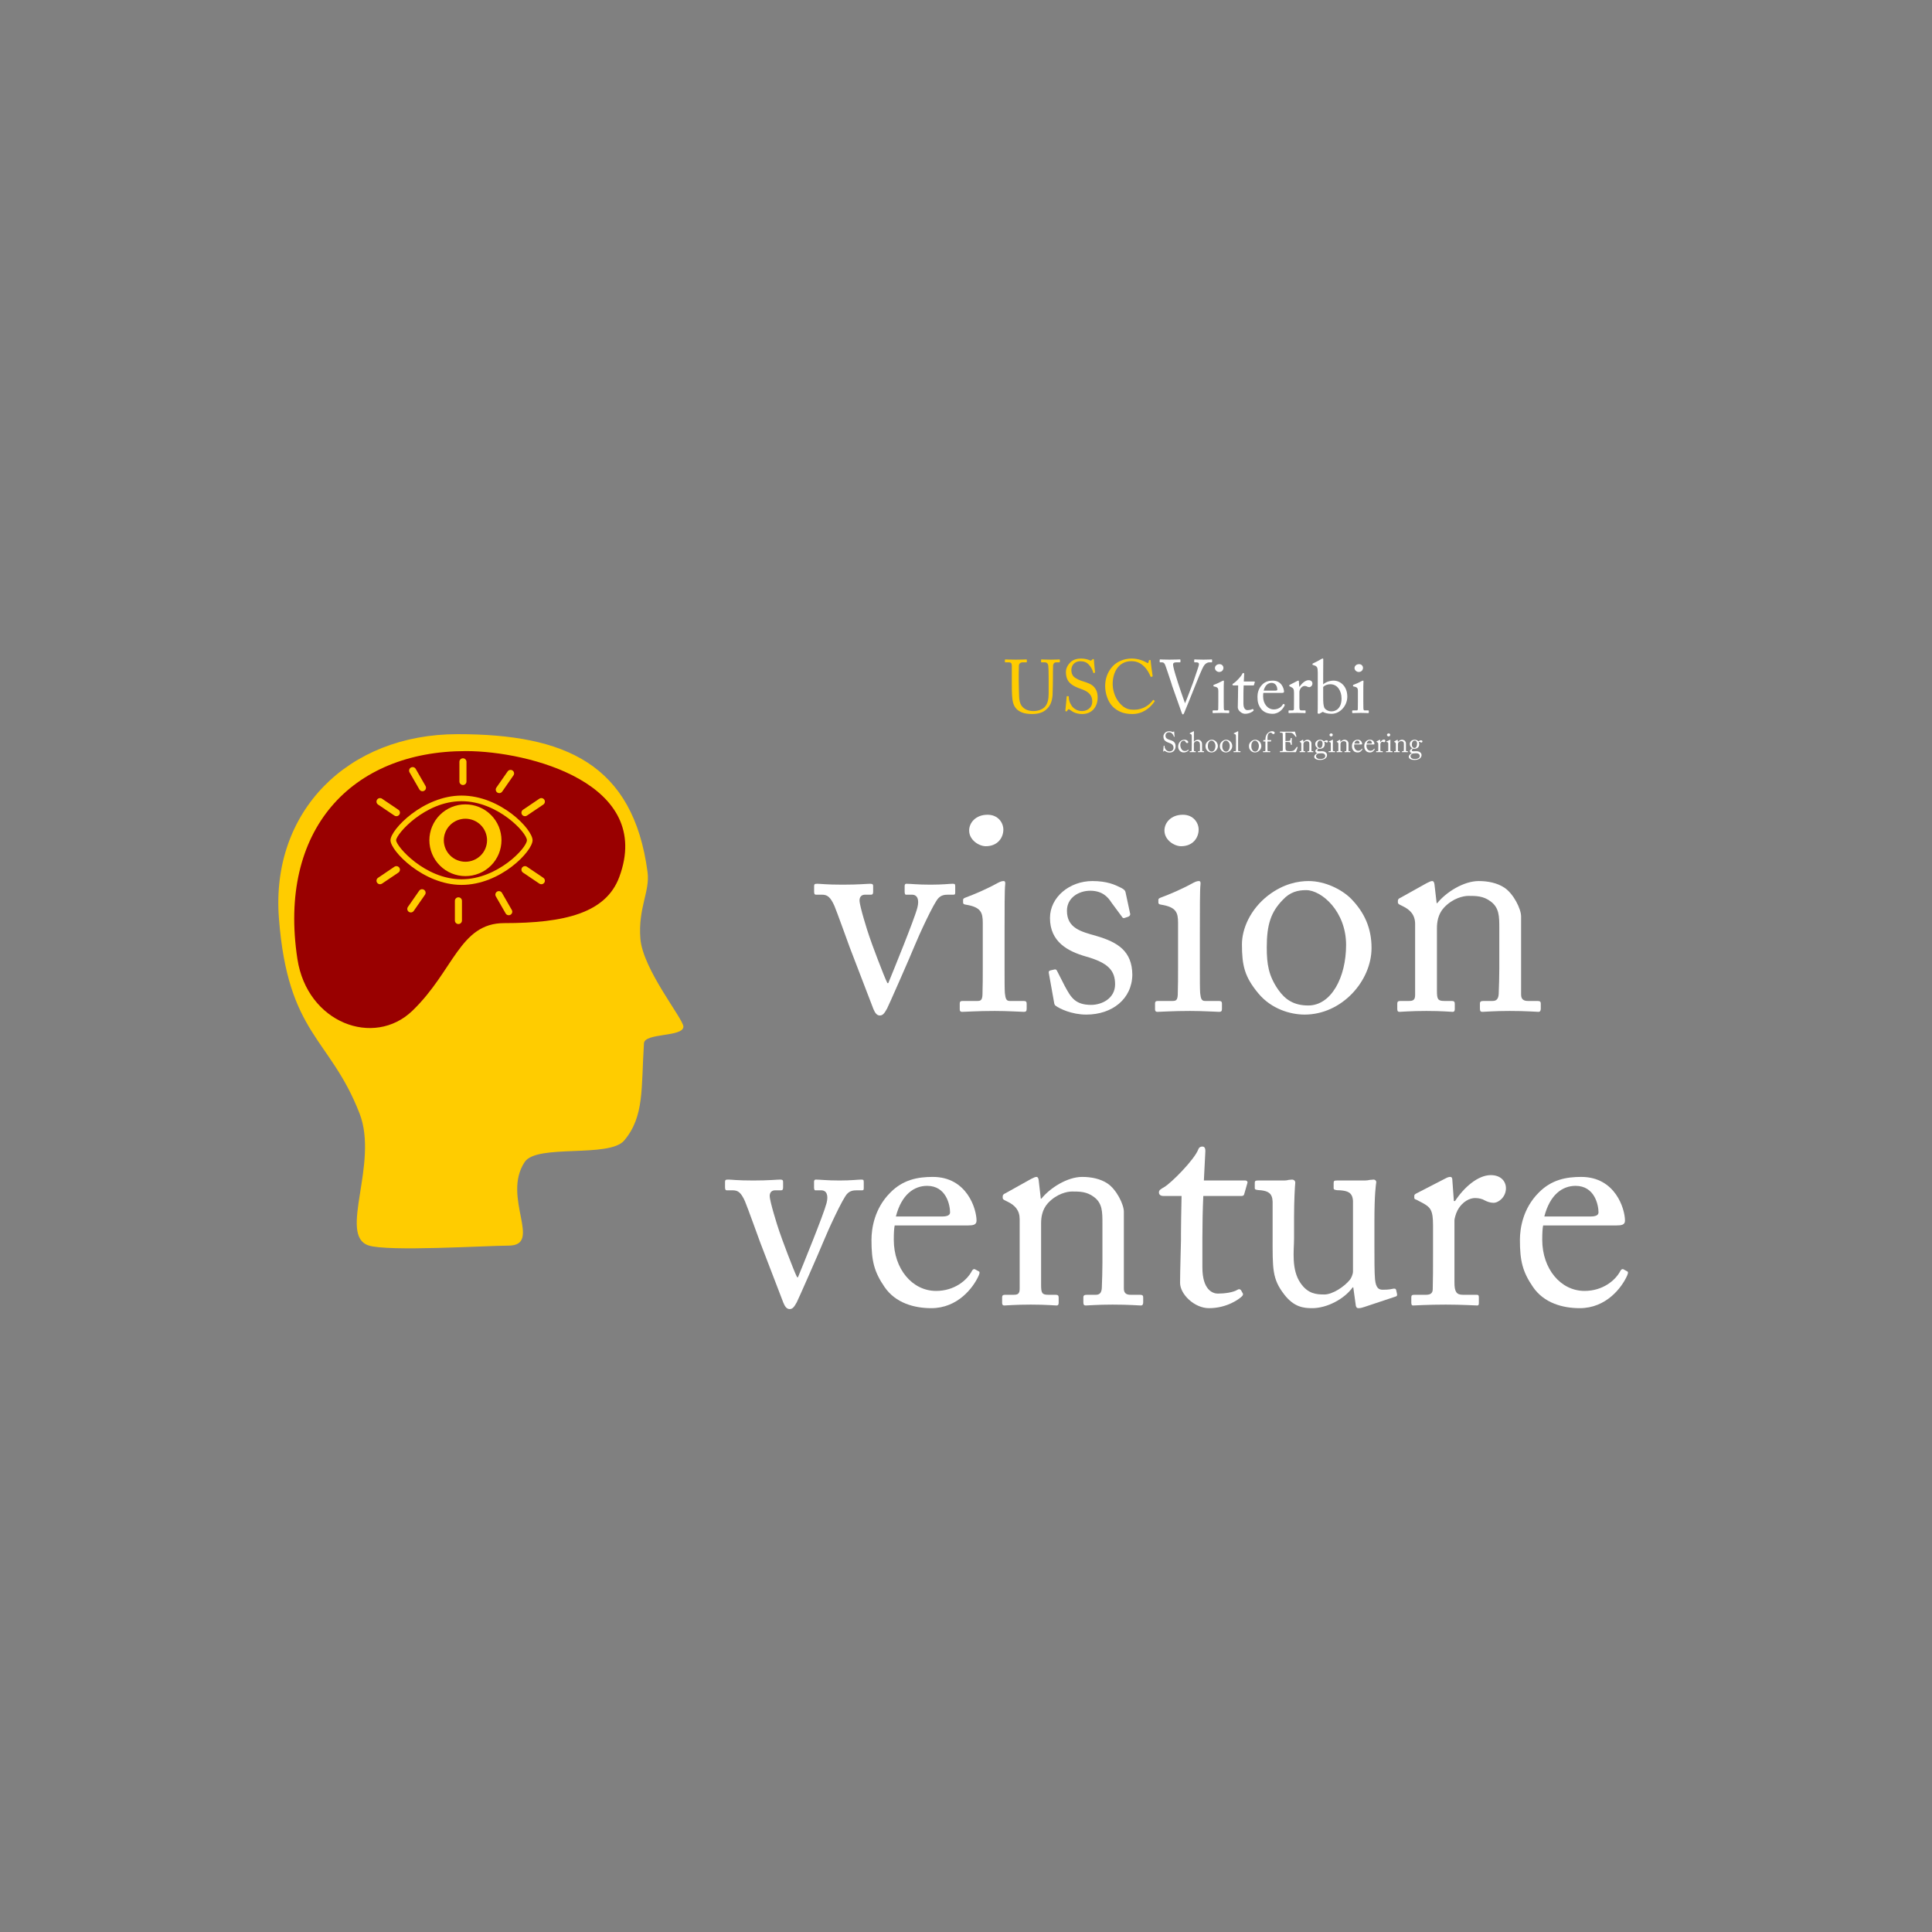 <svg xmlns="http://www.w3.org/2000/svg" width="500" zoomAndPan="magnify" viewBox="0 0 375 375" height="500" preserveAspectRatio="xMidYMid meet" version="1.0"><rect x="0" y="0" width="375" height="375" fill="#808080" stroke="none"/><defs><g/><clipPath id="id1"><path d="M 54 142.48 L 132.75 142.48 L 132.75 242.98 L 54 242.98 Z M 54 142.48 "/></clipPath></defs><g clip-path="url(#id1)"><path fill="rgb(100%, 79.999%, 0%)" d="M 125.688 169.27 C 126.188 173.051 123.832 176.191 124.297 182.191 C 124.762 188.195 132.672 197.797 132.645 199.273 C 132.613 201.332 125.121 200.438 124.992 202.504 C 124.434 211.281 125.09 216.676 121.168 221.359 C 118.273 224.82 104.199 221.984 101.844 225.539 C 97.309 232.383 105.457 241.777 98.668 241.777 C 94.492 241.777 75.285 242.98 71.531 241.738 C 65.582 239.766 73.57 225.844 69.789 216.121 C 64.047 201.336 55.875 200.887 54.137 178.215 C 52.547 157.531 67.473 142.5 88.809 142.5 C 109.656 142.496 122.906 148.266 125.688 169.27 Z M 125.688 169.27 " fill-opacity="1"/></g><path fill="rgb(59.999%, 0%, 0%)" d="M 120.203 170.227 C 117.609 177.223 109.617 179.176 97.848 179.176 C 89.234 179.176 88.062 188.48 80.035 196.195 C 72.574 203.367 59.617 198.566 57.723 186.117 C 53.914 161.098 68.184 145.785 90.43 145.785 C 102.754 145.785 126.918 152.129 120.203 170.227 Z M 120.203 170.227 " fill-opacity="1"/><path fill="rgb(59.999%, 0%, 0%)" d="M 102.824 163.09 C 102.824 164.859 96.895 171.215 89.582 171.215 C 82.27 171.215 76.344 164.73 76.344 163.09 C 76.344 161.449 82.273 154.965 89.582 154.965 C 96.895 154.965 102.824 161.316 102.824 163.09 Z M 102.824 163.09 " fill-opacity="1"/><path fill="rgb(100%, 79.999%, 0%)" d="M 89.582 171.758 C 82.156 171.758 75.793 165.152 75.793 163.09 C 75.793 161.027 82.156 154.422 89.582 154.422 C 97.168 154.422 103.371 160.965 103.371 163.09 C 103.371 165.215 97.168 171.758 89.582 171.758 Z M 89.582 155.512 C 82.469 155.512 76.891 161.914 76.891 163.09 C 76.891 164.266 82.469 170.668 89.582 170.668 C 96.574 170.668 102.273 164.574 102.273 163.09 C 102.273 161.605 96.574 155.512 89.582 155.512 Z M 89.582 155.512 " fill-opacity="1"/><path fill="rgb(100%, 79.999%, 0%)" d="M 97.336 163.09 C 97.336 163.547 97.289 164 97.199 164.449 C 97.109 164.895 96.98 165.332 96.805 165.754 C 96.625 166.176 96.41 166.578 96.156 166.957 C 95.902 167.34 95.609 167.691 95.285 168.012 C 94.961 168.336 94.609 168.625 94.227 168.879 C 93.844 169.133 93.441 169.348 93.016 169.523 C 92.59 169.695 92.152 169.828 91.703 169.918 C 91.254 170.008 90.797 170.051 90.34 170.051 C 89.879 170.051 89.422 170.008 88.973 169.918 C 88.523 169.828 88.086 169.695 87.66 169.523 C 87.234 169.348 86.832 169.133 86.449 168.879 C 86.07 168.625 85.715 168.336 85.391 168.012 C 85.066 167.691 84.773 167.34 84.52 166.957 C 84.266 166.578 84.051 166.176 83.875 165.754 C 83.699 165.332 83.566 164.895 83.477 164.449 C 83.387 164 83.34 163.547 83.34 163.09 C 83.34 162.633 83.387 162.18 83.477 161.73 C 83.566 161.281 83.699 160.848 83.875 160.426 C 84.051 160.004 84.266 159.602 84.52 159.223 C 84.773 158.84 85.066 158.488 85.391 158.168 C 85.715 157.844 86.07 157.555 86.449 157.301 C 86.832 157.047 87.234 156.832 87.66 156.656 C 88.086 156.48 88.523 156.352 88.973 156.262 C 89.422 156.172 89.879 156.129 90.34 156.129 C 90.797 156.129 91.254 156.172 91.703 156.262 C 92.152 156.352 92.59 156.48 93.016 156.656 C 93.441 156.832 93.844 157.047 94.227 157.301 C 94.609 157.555 94.961 157.844 95.285 158.168 C 95.609 158.488 95.902 158.84 96.156 159.223 C 96.41 159.602 96.625 160.004 96.805 160.426 C 96.98 160.848 97.109 161.281 97.199 161.73 C 97.289 162.18 97.336 162.633 97.336 163.09 Z M 97.336 163.09 " fill-opacity="1"/><path fill="rgb(100%, 79.999%, 0%)" d="M 89.859 152.371 C 89.48 152.371 89.172 152.066 89.172 151.691 L 89.172 147.867 C 89.172 147.492 89.48 147.184 89.859 147.184 C 90.238 147.184 90.543 147.492 90.543 147.867 L 90.543 151.691 C 90.543 152.066 90.238 152.371 89.859 152.371 Z M 89.859 152.371 " fill-opacity="1"/><path fill="rgb(100%, 79.999%, 0%)" d="M 96.91 153.945 C 96.777 153.945 96.641 153.906 96.52 153.824 C 96.211 153.609 96.133 153.184 96.348 152.871 L 98.535 149.73 C 98.75 149.422 99.176 149.344 99.488 149.559 C 99.801 149.773 99.879 150.199 99.66 150.508 L 97.477 153.648 C 97.34 153.84 97.129 153.945 96.91 153.945 Z M 96.91 153.945 " fill-opacity="1"/><path fill="rgb(100%, 79.999%, 0%)" d="M 101.898 158.422 C 101.676 158.422 101.461 158.32 101.328 158.125 C 101.117 157.812 101.199 157.387 101.512 157.176 L 104.691 155.027 C 105.004 154.816 105.43 154.898 105.645 155.211 C 105.855 155.523 105.773 155.945 105.461 156.16 L 102.281 158.305 C 102.164 158.387 102.031 158.422 101.898 158.422 Z M 101.898 158.422 " fill-opacity="1"/><path fill="rgb(100%, 79.999%, 0%)" d="M 82 153.578 C 81.762 153.578 81.531 153.453 81.406 153.234 L 79.496 149.918 C 79.309 149.59 79.422 149.172 79.75 148.984 C 80.078 148.797 80.5 148.91 80.688 149.238 L 82.594 152.555 C 82.785 152.883 82.668 153.301 82.34 153.488 C 82.234 153.547 82.117 153.578 82 153.578 Z M 82 153.578 " fill-opacity="1"/><path fill="rgb(100%, 79.999%, 0%)" d="M 76.941 158.422 C 76.809 158.422 76.676 158.387 76.555 158.305 L 73.375 156.16 C 73.062 155.945 72.98 155.523 73.195 155.211 C 73.406 154.898 73.836 154.816 74.148 155.027 L 77.328 157.176 C 77.641 157.387 77.723 157.812 77.508 158.125 C 77.375 158.32 77.16 158.422 76.941 158.422 Z M 76.941 158.422 " fill-opacity="1"/><path fill="rgb(100%, 79.999%, 0%)" d="M 88.98 179.355 C 88.602 179.355 88.293 179.051 88.293 178.672 L 88.293 174.852 C 88.293 174.473 88.602 174.168 88.98 174.168 C 89.359 174.168 89.664 174.473 89.664 174.852 L 89.664 178.672 C 89.664 179.051 89.359 179.355 88.98 179.355 Z M 88.98 179.355 " fill-opacity="1"/><path fill="rgb(100%, 79.999%, 0%)" d="M 79.738 177.105 C 79.605 177.105 79.469 177.066 79.352 176.984 C 79.039 176.77 78.961 176.344 79.176 176.035 L 81.363 172.891 C 81.578 172.582 82.004 172.504 82.316 172.719 C 82.629 172.934 82.707 173.359 82.492 173.668 L 80.305 176.812 C 80.172 177.004 79.957 177.105 79.738 177.105 Z M 79.738 177.105 " fill-opacity="1"/><path fill="rgb(100%, 79.999%, 0%)" d="M 73.762 171.629 C 73.543 171.629 73.328 171.523 73.195 171.328 C 72.98 171.02 73.062 170.594 73.379 170.383 L 76.555 168.234 C 76.871 168.023 77.297 168.105 77.508 168.418 C 77.723 168.73 77.641 169.152 77.328 169.367 L 74.148 171.512 C 74.031 171.59 73.895 171.629 73.762 171.629 Z M 73.762 171.629 " fill-opacity="1"/><path fill="rgb(100%, 79.999%, 0%)" d="M 98.746 177.645 C 98.508 177.645 98.277 177.523 98.152 177.305 L 96.242 173.984 C 96.055 173.66 96.168 173.242 96.496 173.055 C 96.824 172.867 97.246 172.98 97.434 173.309 L 99.34 176.625 C 99.531 176.949 99.414 177.367 99.086 177.555 C 98.98 177.617 98.863 177.645 98.746 177.645 Z M 98.746 177.645 " fill-opacity="1"/><path fill="rgb(100%, 79.999%, 0%)" d="M 105.074 171.629 C 104.941 171.629 104.809 171.59 104.691 171.512 L 101.512 169.367 C 101.199 169.152 101.117 168.73 101.328 168.418 C 101.543 168.105 101.969 168.023 102.281 168.234 L 105.461 170.383 C 105.773 170.594 105.855 171.02 105.645 171.328 C 105.512 171.523 105.293 171.629 105.074 171.629 Z M 105.074 171.629 " fill-opacity="1"/><path fill="rgb(59.999%, 0%, 0%)" d="M 94.535 163.09 C 94.535 163.363 94.508 163.637 94.453 163.902 C 94.398 164.172 94.32 164.434 94.215 164.688 C 94.109 164.941 93.98 165.18 93.828 165.41 C 93.676 165.637 93.5 165.848 93.305 166.043 C 93.109 166.234 92.898 166.41 92.668 166.562 C 92.441 166.715 92.199 166.844 91.945 166.945 C 91.688 167.051 91.426 167.133 91.156 167.184 C 90.887 167.238 90.613 167.266 90.34 167.266 C 90.062 167.266 89.789 167.238 89.52 167.184 C 89.25 167.133 88.988 167.051 88.73 166.945 C 88.477 166.844 88.234 166.715 88.008 166.562 C 87.777 166.41 87.566 166.234 87.371 166.043 C 87.176 165.848 87.004 165.637 86.848 165.41 C 86.695 165.18 86.566 164.941 86.461 164.688 C 86.355 164.434 86.277 164.172 86.223 163.902 C 86.168 163.637 86.141 163.363 86.141 163.09 C 86.141 162.816 86.168 162.543 86.223 162.273 C 86.277 162.008 86.355 161.746 86.461 161.492 C 86.566 161.238 86.695 160.996 86.848 160.77 C 87.004 160.543 87.176 160.332 87.371 160.137 C 87.566 159.941 87.777 159.77 88.008 159.617 C 88.234 159.465 88.477 159.336 88.73 159.23 C 88.988 159.129 89.25 159.047 89.52 158.996 C 89.789 158.941 90.062 158.914 90.34 158.914 C 90.613 158.914 90.887 158.941 91.156 158.996 C 91.426 159.047 91.688 159.129 91.945 159.23 C 92.199 159.336 92.441 159.465 92.668 159.617 C 92.898 159.77 93.109 159.941 93.305 160.137 C 93.5 160.332 93.676 160.543 93.828 160.77 C 93.98 160.996 94.109 161.238 94.215 161.492 C 94.32 161.746 94.398 162.008 94.453 162.273 C 94.508 162.543 94.535 162.816 94.535 163.09 Z M 94.535 163.09 " fill-opacity="1"/><g fill="rgb(100%, 100%, 100%)" fill-opacity="1"><g transform="translate(158.665, 196.223)"><g><path d="M 10.051 -14.516 C 9.695 -15.516 8.168 -20.395 8.168 -21.449 C 8.168 -22.215 8.641 -22.566 9.227 -22.566 L 10.402 -22.566 C 10.754 -22.566 10.812 -22.805 10.812 -23.156 L 10.812 -24.215 C 10.812 -24.566 10.695 -24.684 10.227 -24.684 C 9.578 -24.684 8.051 -24.508 4.938 -24.508 C 1.645 -24.508 0.645 -24.684 0 -24.684 C -0.527 -24.684 -0.645 -24.625 -0.645 -24.215 L -0.645 -23.156 C -0.645 -22.805 -0.586 -22.566 -0.293 -22.566 L 0.883 -22.566 C 1.938 -22.566 2.527 -22.098 3.293 -20.395 C 3.703 -19.453 6.113 -12.754 6.289 -12.281 C 6.465 -11.812 10.754 -0.645 10.871 -0.352 C 11.168 0.352 11.52 0.883 12.105 0.883 C 12.754 0.883 13.047 0.352 13.516 -0.469 C 13.754 -0.883 18.102 -10.754 18.805 -12.52 C 19.688 -14.691 22.625 -21.098 23.508 -21.922 C 24.035 -22.449 24.625 -22.566 25.328 -22.566 L 26.445 -22.566 C 26.742 -22.566 26.742 -22.742 26.742 -23.156 L 26.742 -24.156 C 26.742 -24.625 26.68 -24.684 26.211 -24.684 C 25.684 -24.684 24.273 -24.508 21.98 -24.508 C 19.395 -24.508 18.102 -24.684 17.277 -24.684 C 17.043 -24.684 16.926 -24.566 16.926 -24.215 L 16.926 -23.156 C 16.926 -22.863 16.984 -22.566 17.16 -22.566 L 18.336 -22.566 C 19.395 -22.566 19.805 -21.629 19.395 -20.039 C 18.805 -17.75 14.691 -7.699 13.754 -5.406 L 13.574 -5.406 C 12.93 -6.641 10.402 -13.398 10.051 -14.516 Z M 10.051 -14.516 "/></g></g></g><g fill="rgb(100%, 100%, 100%)" fill-opacity="1"><g transform="translate(184.759, 196.223)"><g><path d="M 5.996 -8.461 C 5.996 -6.699 5.996 -4.879 5.938 -3.113 C 5.879 -2.176 5.641 -1.938 4.996 -1.938 L 2.117 -1.938 C 1.703 -1.938 1.527 -1.82 1.527 -1.469 L 1.527 -0.293 C 1.527 0.059 1.703 0.176 2 0.176 C 2.645 0.176 4.938 0 8.344 0 C 10.812 0 13.516 0.176 13.988 0.176 C 14.398 0.176 14.516 0 14.516 -0.41 L 14.516 -1.41 C 14.516 -1.762 14.398 -1.938 13.93 -1.938 L 11.227 -1.938 C 10.578 -1.938 10.402 -2.352 10.285 -3.469 C 10.227 -4.113 10.227 -6.23 10.227 -8.523 L 10.227 -14.926 C 10.227 -19.805 10.227 -23.508 10.344 -24.508 C 10.402 -24.918 10.344 -25.211 10.051 -25.211 C 9.695 -25.211 9.402 -25.094 8.934 -24.859 C 6.699 -23.625 4.465 -22.684 2.586 -21.98 C 2.293 -21.863 2.176 -21.746 2.176 -21.57 L 2.176 -21.039 C 2.176 -20.805 2.293 -20.688 2.703 -20.629 C 5.641 -20.156 5.996 -19.102 5.996 -17.102 Z M 6.582 -31.973 C 8.934 -31.973 9.992 -33.676 9.992 -35.203 C 9.992 -36.496 8.992 -38.082 6.934 -38.082 C 4.586 -38.082 3.352 -36.496 3.352 -35.027 C 3.352 -33.145 5.289 -31.973 6.582 -31.973 Z M 6.582 -31.973 "/></g></g></g><g fill="rgb(100%, 100%, 100%)" fill-opacity="1"><g transform="translate(201.097, 196.223)"><g><path d="M 9.754 0.707 C 14.75 0.707 18.629 -2.293 18.688 -7.051 C 18.629 -11.578 15.926 -13.34 11.637 -14.574 C 8.758 -15.398 5.996 -16.043 5.996 -19.453 C 5.996 -21.98 8.285 -23.332 10.52 -23.332 C 12.812 -23.332 13.93 -22.156 14.633 -21.039 L 16.633 -18.336 C 16.809 -18.043 16.926 -17.984 17.16 -18.043 L 17.867 -18.277 C 18.16 -18.395 18.277 -18.57 18.277 -18.805 L 17.395 -22.922 C 17.336 -23.273 17.219 -23.566 16.34 -23.977 C 15.281 -24.508 13.754 -25.211 10.93 -25.211 C 6.523 -25.211 2.703 -22.098 2.703 -18.043 C 2.703 -13.398 6.172 -11.578 9.637 -10.578 C 14.047 -9.344 15.34 -7.816 15.34 -5.172 C 15.34 -2.41 12.754 -1.176 10.695 -1.176 C 7.582 -1.176 6.758 -2.645 5.582 -4.82 L 4.113 -7.699 C 3.996 -7.992 3.82 -8.109 3.586 -8.051 L 2.82 -7.875 C 2.586 -7.816 2.41 -7.699 2.469 -7.406 L 3.469 -1.82 C 3.527 -1.527 3.527 -1.176 3.82 -1 C 4.523 -0.469 6.875 0.707 9.754 0.707 Z M 9.754 0.707 "/></g></g></g><g fill="rgb(100%, 100%, 100%)" fill-opacity="1"><g transform="translate(222.665, 196.223)"><g><path d="M 5.996 -8.461 C 5.996 -6.699 5.996 -4.879 5.938 -3.113 C 5.879 -2.176 5.641 -1.938 4.996 -1.938 L 2.117 -1.938 C 1.703 -1.938 1.527 -1.82 1.527 -1.469 L 1.527 -0.293 C 1.527 0.059 1.703 0.176 2 0.176 C 2.645 0.176 4.938 0 8.344 0 C 10.812 0 13.516 0.176 13.988 0.176 C 14.398 0.176 14.516 0 14.516 -0.41 L 14.516 -1.41 C 14.516 -1.762 14.398 -1.938 13.93 -1.938 L 11.227 -1.938 C 10.578 -1.938 10.402 -2.352 10.285 -3.469 C 10.227 -4.113 10.227 -6.23 10.227 -8.523 L 10.227 -14.926 C 10.227 -19.805 10.227 -23.508 10.344 -24.508 C 10.402 -24.918 10.344 -25.211 10.051 -25.211 C 9.695 -25.211 9.402 -25.094 8.934 -24.859 C 6.699 -23.625 4.465 -22.684 2.586 -21.98 C 2.293 -21.863 2.176 -21.746 2.176 -21.57 L 2.176 -21.039 C 2.176 -20.805 2.293 -20.688 2.703 -20.629 C 5.641 -20.156 5.996 -19.102 5.996 -17.102 Z M 6.582 -31.973 C 8.934 -31.973 9.992 -33.676 9.992 -35.203 C 9.992 -36.496 8.992 -38.082 6.934 -38.082 C 4.586 -38.082 3.352 -36.496 3.352 -35.027 C 3.352 -33.145 5.289 -31.973 6.582 -31.973 Z M 6.582 -31.973 "/></g></g></g><g fill="rgb(100%, 100%, 100%)" fill-opacity="1"><g transform="translate(239.003, 196.223)"><g><path d="M 14.223 0.707 C 21.449 0.707 27.211 -5.816 27.211 -12.223 C 27.211 -16.043 25.859 -19.102 23.215 -21.805 C 21.449 -23.566 18.219 -25.211 14.988 -25.211 C 13.047 -25.211 10.168 -24.742 7.109 -22.391 C 3.645 -19.688 2.059 -15.926 2.059 -12.93 C 2.059 -8.758 2.586 -6.582 5.289 -3.352 C 7.758 -0.41 11.402 0.707 14.223 0.707 Z M 14.926 -1.059 C 12.164 -1.059 10.461 -2.176 9.109 -4.113 C 7.23 -6.816 6.875 -9.051 6.875 -12.34 C 6.875 -16.809 7.699 -19.219 9.992 -21.57 C 11.402 -23.098 12.93 -23.449 14.516 -23.449 C 17.512 -23.449 22.273 -19.336 22.273 -12.812 C 22.273 -6.523 19.395 -1.059 14.926 -1.059 Z M 14.926 -1.059 "/></g></g></g><g fill="rgb(100%, 100%, 100%)" fill-opacity="1"><g transform="translate(268.917, 196.223)"><g><path d="M 26.328 -18.336 C 26.328 -19.805 24.859 -22.742 23.098 -23.918 C 21.688 -24.859 19.863 -25.211 18.102 -25.211 C 15.164 -25.211 11.754 -23.039 10.051 -20.922 L 9.934 -20.922 L 9.52 -24.508 C 9.461 -24.977 9.344 -25.211 9.051 -25.211 C 8.816 -25.211 8.461 -25.035 7.992 -24.801 L 2.938 -21.98 C 2.645 -21.863 2.41 -21.688 2.41 -21.391 L 2.41 -21.098 C 2.41 -20.922 2.469 -20.746 2.879 -20.57 L 3.352 -20.336 C 4.82 -19.629 5.758 -18.629 5.758 -16.867 L 5.758 -3.113 C 5.758 -2.117 5.348 -1.938 4.586 -1.938 L 2.879 -1.938 C 2.41 -1.938 2.293 -1.762 2.293 -1.41 L 2.293 -0.352 C 2.293 0 2.41 0.176 2.703 0.176 C 3.055 0.176 4.938 0 7.934 0 C 11.047 0 12.637 0.176 13.047 0.176 C 13.34 0.176 13.457 0 13.457 -0.352 L 13.457 -1.352 C 13.457 -1.762 13.34 -1.938 12.871 -1.938 L 11.402 -1.938 C 10.168 -1.938 9.992 -2.293 9.992 -3.879 L 9.992 -16.043 C 9.992 -17.16 10.168 -18.746 11.344 -20.039 C 13.105 -21.922 15.164 -22.332 16.102 -22.332 C 17.57 -22.332 18.984 -22.332 20.395 -21.273 C 22.098 -20.039 22.098 -18.336 22.098 -15.984 L 22.098 -8.227 C 22.098 -6.699 22.039 -4.82 21.98 -3.293 C 21.922 -2.234 21.449 -1.938 20.805 -1.938 L 19.102 -1.938 C 18.512 -1.938 18.336 -1.82 18.336 -1.41 L 18.336 -0.469 C 18.336 0 18.453 0.176 18.805 0.176 C 19.219 0.176 21.098 0 24.094 0 C 27.445 0 29.266 0.176 29.68 0.176 C 30.031 0.176 30.148 -0.059 30.148 -0.469 L 30.148 -1.41 C 30.148 -1.762 30.031 -1.938 29.504 -1.938 L 27.621 -1.938 C 26.859 -1.938 26.328 -2.234 26.328 -3.172 Z M 26.328 -18.336 "/></g></g></g><g fill="rgb(100%, 100%, 100%)" fill-opacity="1"><g transform="translate(141.368, 253.223)"><g><path d="M 9.879 -14.27 C 9.531 -15.25 8.031 -20.047 8.031 -21.086 C 8.031 -21.84 8.492 -22.184 9.07 -22.184 L 10.227 -22.184 C 10.574 -22.184 10.629 -22.414 10.629 -22.762 L 10.629 -23.801 C 10.629 -24.148 10.516 -24.266 10.051 -24.266 C 9.418 -24.266 7.914 -24.09 4.852 -24.09 C 1.617 -24.09 0.637 -24.266 0 -24.266 C -0.52 -24.266 -0.637 -24.207 -0.637 -23.801 L -0.637 -22.762 C -0.637 -22.414 -0.578 -22.184 -0.289 -22.184 L 0.867 -22.184 C 1.906 -22.184 2.484 -21.723 3.234 -20.047 C 3.641 -19.121 6.008 -12.535 6.184 -12.074 C 6.355 -11.613 10.574 -0.637 10.688 -0.348 C 10.977 0.348 11.324 0.867 11.902 0.867 C 12.535 0.867 12.824 0.348 13.289 -0.461 C 13.52 -0.867 17.793 -10.574 18.488 -12.305 C 19.355 -14.441 22.242 -20.742 23.109 -21.551 C 23.629 -22.07 24.207 -22.184 24.898 -22.184 L 25.996 -22.184 C 26.285 -22.184 26.285 -22.359 26.285 -22.762 L 26.285 -23.746 C 26.285 -24.207 26.23 -24.266 25.766 -24.266 C 25.246 -24.266 23.859 -24.09 21.605 -24.09 C 19.066 -24.09 17.793 -24.266 16.984 -24.266 C 16.754 -24.266 16.637 -24.148 16.637 -23.801 L 16.637 -22.762 C 16.637 -22.473 16.695 -22.184 16.871 -22.184 L 18.023 -22.184 C 19.066 -22.184 19.469 -21.262 19.066 -19.699 C 18.488 -17.449 14.441 -7.566 13.52 -5.316 L 13.344 -5.316 C 12.711 -6.527 10.227 -13.172 9.879 -14.27 Z M 9.879 -14.27 "/></g></g></g><g fill="rgb(100%, 100%, 100%)" fill-opacity="1"><g transform="translate(167.015, 253.223)"><g><path d="M 20.914 -15.367 C 21.84 -15.367 22.531 -15.484 22.531 -16.293 C 22.531 -18.547 20.684 -24.785 14.039 -24.785 C 11.148 -24.785 8.262 -24.266 5.777 -21.723 C 2.715 -18.66 2.137 -14.789 2.137 -12.535 C 2.137 -8.492 2.656 -6.355 4.68 -3.41 C 6.816 -0.289 10.457 0.691 13.75 0.691 C 18.891 0.691 21.895 -3.293 22.938 -5.605 C 23.223 -6.238 23.109 -6.414 22.938 -6.469 L 22.184 -6.875 C 22.012 -6.934 21.781 -6.816 21.664 -6.586 C 20.684 -4.68 18.199 -2.656 14.676 -2.656 C 10.051 -2.656 6.469 -6.934 6.469 -12.594 C 6.469 -13.922 6.527 -14.848 6.645 -15.367 Z M 6.875 -17.102 C 7.973 -21.375 10.398 -23.051 12.941 -23.051 C 16.695 -23.051 17.391 -19.238 17.391 -17.91 C 17.391 -17.391 16.926 -17.102 15.828 -17.102 Z M 6.875 -17.102 "/></g></g></g><g fill="rgb(100%, 100%, 100%)" fill-opacity="1"><g transform="translate(192.257, 253.223)"><g><path d="M 25.883 -18.023 C 25.883 -19.469 24.438 -22.359 22.703 -23.512 C 21.316 -24.438 19.527 -24.785 17.793 -24.785 C 14.906 -24.785 11.555 -22.648 9.879 -20.566 L 9.762 -20.566 L 9.359 -24.09 C 9.301 -24.555 9.188 -24.785 8.898 -24.785 C 8.664 -24.785 8.32 -24.609 7.855 -24.379 L 2.887 -21.605 C 2.602 -21.492 2.367 -21.316 2.367 -21.027 L 2.367 -20.742 C 2.367 -20.566 2.426 -20.395 2.832 -20.219 L 3.293 -19.988 C 4.738 -19.297 5.66 -18.312 5.66 -16.582 L 5.66 -3.062 C 5.66 -2.078 5.258 -1.906 4.508 -1.906 L 2.832 -1.906 C 2.367 -1.906 2.254 -1.734 2.254 -1.387 L 2.254 -0.348 C 2.254 0 2.367 0.172 2.656 0.172 C 3.004 0.172 4.852 0 7.801 0 C 10.859 0 12.422 0.172 12.824 0.172 C 13.113 0.172 13.23 0 13.23 -0.348 L 13.23 -1.328 C 13.23 -1.734 13.113 -1.906 12.652 -1.906 L 11.207 -1.906 C 9.996 -1.906 9.82 -2.254 9.82 -3.812 L 9.82 -15.773 C 9.82 -16.871 9.996 -18.43 11.148 -19.699 C 12.883 -21.551 14.906 -21.953 15.828 -21.953 C 17.273 -21.953 18.66 -21.953 20.047 -20.914 C 21.723 -19.699 21.723 -18.023 21.723 -15.715 L 21.723 -8.09 C 21.723 -6.586 21.664 -4.738 21.605 -3.234 C 21.551 -2.195 21.086 -1.906 20.453 -1.906 L 18.777 -1.906 C 18.199 -1.906 18.023 -1.789 18.023 -1.387 L 18.023 -0.461 C 18.023 0 18.141 0.172 18.488 0.172 C 18.891 0.172 20.742 0 23.688 0 C 26.98 0 28.77 0.172 29.176 0.172 C 29.523 0.172 29.637 -0.059 29.637 -0.461 L 29.637 -1.387 C 29.637 -1.734 29.523 -1.906 29 -1.906 L 27.152 -1.906 C 26.402 -1.906 25.883 -2.195 25.883 -3.121 Z M 25.883 -18.023 "/></g></g></g><g fill="rgb(100%, 100%, 100%)" fill-opacity="1"><g transform="translate(223.621, 253.223)"><g><path d="M 9.762 -13 C 9.762 -15.656 9.82 -18.43 9.938 -21.086 L 17.391 -21.086 C 17.734 -21.086 17.852 -21.262 17.91 -21.551 L 18.488 -23.57 C 18.602 -23.801 18.43 -24.09 18.082 -24.09 L 10.051 -24.09 L 10.34 -29.812 C 10.34 -30.273 10.227 -30.676 9.762 -30.676 C 9.418 -30.676 9.129 -30.562 8.953 -30.098 C 8.203 -28.137 3.754 -23.629 2.367 -22.82 C 1.676 -22.414 1.328 -22.242 1.328 -21.781 C 1.328 -21.316 1.676 -21.086 2.195 -21.086 L 5.719 -21.086 C 5.66 -18.66 5.605 -14.789 5.605 -13.75 L 5.605 -12.48 C 5.605 -11.672 5.43 -6.586 5.43 -4.219 C 5.43 -2.023 8.203 0.691 11.035 0.691 C 14.5 0.691 16.871 -1.039 17.449 -1.617 C 17.621 -1.789 17.734 -2.023 17.562 -2.254 L 17.273 -2.773 C 17.102 -3.004 16.871 -3.062 16.582 -2.887 C 15.773 -2.367 14.098 -2.137 12.77 -2.137 C 11.727 -2.137 9.762 -2.887 9.762 -7.223 Z M 9.762 -13 "/></g></g></g><g fill="rgb(100%, 100%, 100%)" fill-opacity="1"><g transform="translate(242.683, 253.223)"><g><path d="M 24.09 -16.004 C 24.09 -21.664 24.379 -23.168 24.438 -23.688 C 24.496 -23.977 24.266 -24.266 23.918 -24.266 C 23.746 -24.266 23.512 -24.207 23.223 -24.207 C 22.938 -24.148 22.648 -24.09 22.242 -24.09 L 16.871 -24.09 C 16.293 -24.09 16.176 -24.035 16.176 -23.57 L 16.176 -22.59 C 16.176 -22.301 16.465 -22.184 17.449 -22.184 C 18.891 -22.07 19.816 -21.781 19.93 -20.164 L 19.93 -6.414 C 19.93 -5.895 19.586 -5.141 19.355 -4.852 C 18.258 -3.465 15.945 -1.965 14.387 -1.965 C 12.824 -1.965 11.207 -2.078 9.762 -4.16 C 7.914 -6.816 8.492 -10.516 8.492 -12.824 L 8.492 -16.926 C 8.492 -20.336 8.664 -23.051 8.723 -23.57 C 8.781 -23.977 8.492 -24.266 8.09 -24.266 C 7.914 -24.266 7.684 -24.207 7.453 -24.207 C 7.223 -24.148 6.992 -24.09 6.645 -24.09 L 1.504 -24.09 C 0.98 -24.09 0.867 -23.977 0.867 -23.629 L 0.867 -22.59 C 0.867 -22.301 1.156 -22.242 2.137 -22.184 C 3.465 -22.012 4.273 -21.605 4.332 -19.988 L 4.332 -13.289 C 4.332 -6.934 4.219 -5.027 6.586 -1.965 C 8.492 0.52 10.398 0.691 12.016 0.691 C 14.906 0.691 18.258 -1.098 19.875 -3.352 L 19.988 -3.352 L 20.453 0 C 20.508 0.578 20.742 0.691 20.973 0.691 C 21.434 0.691 21.781 0.578 22.125 0.461 L 28.191 -1.559 C 28.426 -1.617 28.539 -1.734 28.48 -2.078 L 28.309 -2.832 C 28.25 -3.062 28.078 -3.176 27.617 -3.062 C 26.922 -2.887 26.055 -2.887 25.707 -2.887 C 25.016 -2.887 24.379 -3.121 24.207 -4.91 C 24.09 -6.125 24.09 -8.953 24.09 -11.727 Z M 24.09 -16.004 "/></g></g></g><g fill="rgb(100%, 100%, 100%)" fill-opacity="1"><g transform="translate(272.546, 253.223)"><g><path d="M 5.605 -9.938 C 5.605 -6.934 5.605 -4.91 5.547 -3.004 C 5.547 -2.254 5.141 -1.906 4.273 -1.906 L 2.023 -1.906 C 1.504 -1.906 1.387 -1.789 1.387 -1.387 L 1.387 -0.406 C 1.387 0.059 1.504 0.172 1.734 0.172 C 2.078 0.172 4.508 0 8.09 0 C 11.207 0 13.867 0.172 14.211 0.172 C 14.441 0.172 14.5 0 14.5 -0.348 L 14.5 -1.387 C 14.5 -1.734 14.441 -1.906 14.098 -1.906 L 11.383 -1.906 C 10.168 -1.906 9.762 -2.484 9.762 -4.273 L 9.762 -16.406 C 9.762 -16.582 9.996 -17.621 10.34 -18.258 C 11.324 -20.105 12.824 -20.684 13.75 -20.684 C 14.5 -20.684 15.195 -20.508 15.656 -20.219 C 16.117 -19.988 16.695 -19.758 17.332 -19.758 C 18.371 -19.758 19.758 -20.914 19.758 -22.59 C 19.758 -23.918 18.777 -25.133 16.812 -25.133 C 14.328 -25.133 11.613 -22.762 9.879 -20.105 L 9.648 -20.105 L 9.359 -24.09 C 9.359 -24.438 9.301 -24.785 8.953 -24.785 C 8.723 -24.785 8.492 -24.727 8.145 -24.555 L 2.426 -21.605 C 2.078 -21.434 1.965 -21.316 1.965 -21.086 L 1.965 -20.742 C 1.965 -20.508 2.078 -20.453 2.426 -20.336 L 3.523 -19.758 C 5.141 -18.891 5.605 -18.312 5.605 -15.367 Z M 5.605 -9.938 "/></g></g></g><g fill="rgb(100%, 100%, 100%)" fill-opacity="1"><g transform="translate(292.878, 253.223)"><g><path d="M 20.914 -15.367 C 21.84 -15.367 22.531 -15.484 22.531 -16.293 C 22.531 -18.547 20.684 -24.785 14.039 -24.785 C 11.148 -24.785 8.262 -24.266 5.777 -21.723 C 2.715 -18.66 2.137 -14.789 2.137 -12.535 C 2.137 -8.492 2.656 -6.355 4.68 -3.41 C 6.816 -0.289 10.457 0.691 13.75 0.691 C 18.891 0.691 21.895 -3.293 22.938 -5.605 C 23.223 -6.238 23.109 -6.414 22.938 -6.469 L 22.184 -6.875 C 22.012 -6.934 21.781 -6.816 21.664 -6.586 C 20.684 -4.68 18.199 -2.656 14.676 -2.656 C 10.051 -2.656 6.469 -6.934 6.469 -12.594 C 6.469 -13.922 6.527 -14.848 6.645 -15.367 Z M 6.875 -17.102 C 7.973 -21.375 10.398 -23.051 12.941 -23.051 C 16.695 -23.051 17.391 -19.238 17.391 -17.91 C 17.391 -17.391 16.926 -17.102 15.828 -17.102 Z M 6.875 -17.102 "/></g></g></g><g fill="rgb(100%, 79.999%, 0%)" fill-opacity="1"><g transform="translate(194.932, 138.371)"><g><path d="M 5.398 0.219 C 6.668 0.219 7.559 -0.117 8.145 -0.656 C 8.961 -1.355 9.281 -2.277 9.371 -3.473 C 9.414 -4.043 9.441 -6.598 9.441 -6.801 C 9.441 -7.004 9.441 -9.078 9.473 -9.223 C 9.516 -9.398 9.559 -9.809 10.102 -9.809 L 10.699 -9.809 C 10.77 -9.809 10.785 -9.867 10.785 -9.953 L 10.785 -10.273 C 10.785 -10.32 10.77 -10.379 10.641 -10.379 C 10.508 -10.379 10.043 -10.332 9.035 -10.332 C 8.055 -10.332 7.387 -10.379 7.238 -10.379 C 7.152 -10.379 7.137 -10.348 7.137 -10.273 L 7.137 -9.926 C 7.137 -9.852 7.152 -9.809 7.238 -9.809 L 7.883 -9.809 C 8.262 -9.809 8.496 -9.547 8.539 -9.164 C 8.582 -8.801 8.609 -7.953 8.609 -6.844 L 8.609 -3.723 C 8.609 -2.641 8.422 -1.766 7.852 -1.152 C 7.34 -0.629 6.496 -0.352 5.664 -0.352 C 4.816 -0.352 3.883 -0.613 3.344 -1.402 C 3.008 -1.898 2.891 -2.582 2.875 -3.254 C 2.859 -3.723 2.801 -5.574 2.801 -6.348 L 2.801 -7.312 C 2.801 -8.055 2.816 -9.078 2.832 -9.211 C 2.859 -9.531 3.109 -9.809 3.531 -9.809 L 4.262 -9.809 C 4.363 -9.809 4.379 -9.836 4.379 -9.91 L 4.379 -10.289 C 4.379 -10.348 4.363 -10.379 4.246 -10.379 C 4.086 -10.379 3.387 -10.332 2.246 -10.332 C 1.109 -10.332 0.395 -10.379 0.25 -10.379 C 0.133 -10.379 0.117 -10.348 0.117 -10.262 L 0.117 -9.938 C 0.117 -9.836 0.133 -9.809 0.219 -9.809 L 0.906 -9.809 C 1.355 -9.809 1.461 -9.574 1.461 -9.062 L 1.461 -5.59 C 1.461 -3.68 1.52 -2.699 1.691 -2.043 C 1.926 -1.125 2.438 -0.48 3.43 -0.086 C 3.91 0.117 4.641 0.219 5.398 0.219 Z M 5.398 0.219 "/></g></g></g><g fill="rgb(100%, 79.999%, 0%)" fill-opacity="1"><g transform="translate(205.816, 138.371)"><g><path d="M 4.262 0.219 C 6.188 0.219 7.238 -1.254 7.238 -2.977 C 7.238 -3.941 6.977 -4.512 6.598 -4.961 C 6.07 -5.605 5.254 -5.852 4.246 -6.172 C 3.824 -6.305 3.008 -6.625 2.582 -7.051 C 2.219 -7.43 2.133 -7.91 2.133 -8.32 C 2.133 -9.062 2.598 -10.027 3.898 -10.027 C 4.582 -10.027 5.094 -9.824 5.488 -9.398 C 6.086 -8.773 6.277 -8.203 6.395 -7.777 C 6.406 -7.734 6.438 -7.723 6.48 -7.734 L 6.656 -7.777 C 6.715 -7.793 6.727 -7.824 6.727 -7.895 C 6.715 -8.219 6.523 -9.707 6.523 -10.215 C 6.523 -10.348 6.48 -10.465 6.406 -10.465 C 6.336 -10.465 6.289 -10.434 6.219 -10.379 L 6.027 -10.203 C 5.953 -10.129 5.883 -10.113 5.75 -10.188 C 5.504 -10.305 4.859 -10.551 4.027 -10.551 C 3.238 -10.551 2.512 -10.348 1.984 -9.852 C 1.531 -9.43 1.078 -8.715 1.078 -7.984 C 1.078 -7.02 1.328 -6.336 1.809 -5.852 C 2.438 -5.195 3.488 -4.832 3.941 -4.672 C 5.109 -4.262 6.188 -3.707 6.188 -2.203 C 6.188 -0.891 5.078 -0.352 4.203 -0.352 C 3.402 -0.352 2.598 -0.746 2.16 -1.43 C 1.68 -2.176 1.648 -2.656 1.633 -3.125 C 1.633 -3.211 1.605 -3.238 1.547 -3.238 L 1.328 -3.254 C 1.27 -3.254 1.242 -3.254 1.227 -3.168 C 1.184 -2.742 1.035 -0.891 0.977 -0.527 C 0.949 -0.363 1.023 -0.293 1.109 -0.293 C 1.211 -0.293 1.285 -0.305 1.371 -0.469 C 1.461 -0.613 1.52 -0.715 1.605 -0.715 C 1.68 -0.715 1.766 -0.672 1.941 -0.539 C 2.523 -0.086 3.238 0.219 4.262 0.219 Z M 4.262 0.219 "/></g></g></g><g fill="rgb(100%, 79.999%, 0%)" fill-opacity="1"><g transform="translate(213.811, 138.371)"><g><path d="M 5.953 0.219 C 8.012 0.219 9.43 -0.965 10.305 -2.234 C 10.348 -2.305 10.32 -2.336 10.273 -2.363 L 10.086 -2.512 C 10.043 -2.555 10.012 -2.539 9.969 -2.465 C 9.297 -1.52 8.012 -0.613 6.363 -0.613 C 5.387 -0.613 4.555 -0.73 3.562 -1.84 C 2.422 -3.094 2.16 -4.742 2.16 -5.59 C 2.145 -7.723 3.195 -10.043 5.809 -10.043 C 6.961 -10.043 7.734 -9.547 8.348 -8.918 C 8.961 -8.289 9.281 -7.59 9.488 -7.109 C 9.531 -6.992 9.559 -6.977 9.633 -6.992 L 9.852 -7.051 C 9.91 -7.062 9.926 -7.121 9.91 -7.195 C 9.836 -7.605 9.547 -9.75 9.547 -10.027 C 9.547 -10.23 9.516 -10.262 9.383 -10.262 C 9.254 -10.262 9.223 -10.262 9.195 -10.172 L 9.078 -9.75 C 9.051 -9.648 8.977 -9.633 8.785 -9.75 C 8.262 -10.055 7.168 -10.551 5.84 -10.551 C 4.246 -10.551 2.934 -9.867 2.188 -9.078 C 1.137 -7.969 0.699 -6.566 0.699 -5.211 C 0.699 -3.809 1.211 -2.117 2.262 -1.125 C 3.137 -0.32 4.234 0.219 5.953 0.219 Z M 5.953 0.219 "/></g></g></g><g fill="rgb(100%, 100%, 100%)" fill-opacity="1"><g transform="translate(224.686, 138.371)"><g><path d="M 0.41 -9.91 C 0.41 -9.852 0.422 -9.809 0.48 -9.809 L 0.859 -9.809 C 1.168 -9.809 1.312 -9.66 1.461 -9.328 C 1.648 -8.887 2.336 -6.773 2.684 -5.734 L 2.832 -5.238 C 3.02 -4.715 4.203 -1.387 4.672 -0.043 C 4.742 0.145 4.801 0.293 4.918 0.293 C 4.992 0.293 5.066 0.219 5.121 0.102 C 5.195 -0.043 7.078 -4.684 7.254 -5.168 C 7.5 -5.781 8.668 -8.773 9.051 -9.238 C 9.328 -9.574 9.602 -9.809 10.086 -9.809 L 10.48 -9.809 C 10.566 -9.809 10.582 -9.852 10.582 -9.91 L 10.582 -10.273 C 10.582 -10.348 10.566 -10.379 10.48 -10.379 C 10.348 -10.379 9.984 -10.332 8.918 -10.332 C 8 -10.332 7.328 -10.379 7.195 -10.379 C 7.121 -10.379 7.109 -10.348 7.109 -10.273 L 7.109 -9.938 C 7.109 -9.852 7.121 -9.809 7.18 -9.809 L 7.559 -9.809 C 7.926 -9.809 8.027 -9.648 8.027 -9.473 C 8.027 -9.27 7.941 -9.004 7.824 -8.641 C 7.605 -8 7.051 -6.32 6.902 -5.926 C 6.785 -5.59 5.648 -2.582 5.34 -1.898 L 5.312 -1.898 C 4.977 -2.789 4.129 -5.297 3.957 -5.852 C 3.691 -6.668 3.152 -8.406 3.066 -8.934 C 3.02 -9.137 3.008 -9.312 3.008 -9.43 C 3.008 -9.676 3.211 -9.809 3.621 -9.809 L 4.32 -9.809 C 4.422 -9.809 4.438 -9.867 4.438 -9.938 L 4.438 -10.273 C 4.438 -10.332 4.422 -10.379 4.289 -10.379 C 4.16 -10.379 3.504 -10.332 2.277 -10.332 C 1.137 -10.332 0.656 -10.379 0.512 -10.379 C 0.422 -10.379 0.41 -10.348 0.41 -10.273 Z M 0.41 -9.91 "/></g></g></g><g fill="rgb(100%, 100%, 100%)" fill-opacity="1"><g transform="translate(234.986, 138.371)"><g><path d="M 1.488 -2.102 C 1.488 -1.664 1.488 -1.211 1.473 -0.773 C 1.461 -0.539 1.402 -0.48 1.242 -0.48 L 0.527 -0.48 C 0.422 -0.48 0.379 -0.453 0.379 -0.363 L 0.379 -0.074 C 0.379 0.016 0.422 0.043 0.496 0.043 C 0.656 0.043 1.227 0 2.074 0 C 2.684 0 3.355 0.043 3.473 0.043 C 3.574 0.043 3.605 0 3.605 -0.102 L 3.605 -0.352 C 3.605 -0.438 3.574 -0.48 3.461 -0.48 L 2.789 -0.48 C 2.629 -0.48 2.582 -0.582 2.555 -0.859 C 2.539 -1.023 2.539 -1.547 2.539 -2.117 L 2.539 -3.707 C 2.539 -4.918 2.539 -5.84 2.57 -6.086 C 2.582 -6.188 2.57 -6.262 2.496 -6.262 C 2.406 -6.262 2.336 -6.23 2.219 -6.172 C 1.664 -5.867 1.109 -5.633 0.641 -5.457 C 0.57 -5.43 0.539 -5.398 0.539 -5.355 L 0.539 -5.227 C 0.539 -5.168 0.57 -5.137 0.672 -5.121 C 1.402 -5.008 1.488 -4.742 1.488 -4.246 Z M 1.633 -7.941 C 2.219 -7.941 2.48 -8.363 2.48 -8.742 C 2.48 -9.062 2.234 -9.457 1.723 -9.457 C 1.137 -9.457 0.832 -9.062 0.832 -8.699 C 0.832 -8.23 1.312 -7.941 1.633 -7.941 Z M 1.633 -7.941 "/></g></g></g><g fill="rgb(100%, 100%, 100%)" fill-opacity="1"><g transform="translate(238.882, 138.371)"><g><path d="M 2.465 -3.285 C 2.465 -3.957 2.48 -4.656 2.512 -5.328 L 4.395 -5.328 C 4.48 -5.328 4.512 -5.371 4.523 -5.445 L 4.672 -5.953 C 4.699 -6.012 4.656 -6.086 4.566 -6.086 L 2.539 -6.086 L 2.613 -7.531 C 2.613 -7.648 2.582 -7.75 2.465 -7.75 C 2.379 -7.75 2.305 -7.723 2.262 -7.605 C 2.074 -7.109 0.949 -5.969 0.598 -5.766 C 0.422 -5.664 0.336 -5.617 0.336 -5.504 C 0.336 -5.387 0.422 -5.328 0.555 -5.328 L 1.445 -5.328 C 1.43 -4.715 1.414 -3.734 1.414 -3.473 L 1.414 -3.152 C 1.414 -2.949 1.371 -1.664 1.371 -1.066 C 1.371 -0.512 2.074 0.176 2.789 0.176 C 3.664 0.176 4.262 -0.262 4.406 -0.41 C 4.453 -0.453 4.48 -0.512 4.438 -0.57 L 4.363 -0.699 C 4.32 -0.758 4.262 -0.773 4.188 -0.73 C 3.984 -0.598 3.562 -0.539 3.227 -0.539 C 2.961 -0.539 2.465 -0.73 2.465 -1.824 Z M 2.465 -3.285 "/></g></g></g><g fill="rgb(100%, 100%, 100%)" fill-opacity="1"><g transform="translate(243.536, 138.371)"><g><path d="M 5.285 -3.883 C 5.516 -3.883 5.691 -3.91 5.691 -4.117 C 5.691 -4.684 5.227 -6.262 3.547 -6.262 C 2.816 -6.262 2.086 -6.129 1.461 -5.488 C 0.688 -4.715 0.539 -3.734 0.539 -3.168 C 0.539 -2.145 0.672 -1.605 1.184 -0.859 C 1.723 -0.074 2.641 0.176 3.473 0.176 C 4.773 0.176 5.531 -0.832 5.793 -1.414 C 5.867 -1.578 5.84 -1.621 5.793 -1.633 L 5.605 -1.738 C 5.562 -1.75 5.504 -1.723 5.473 -1.664 C 5.227 -1.184 4.598 -0.672 3.707 -0.672 C 2.539 -0.672 1.633 -1.75 1.633 -3.184 C 1.633 -3.516 1.648 -3.75 1.68 -3.883 Z M 1.738 -4.32 C 2.016 -5.398 2.629 -5.824 3.27 -5.824 C 4.219 -5.824 4.395 -4.859 4.395 -4.523 C 4.395 -4.395 4.277 -4.32 4 -4.32 Z M 1.738 -4.32 "/></g></g></g><g fill="rgb(100%, 100%, 100%)" fill-opacity="1"><g transform="translate(249.751, 138.371)"><g><path d="M 1.414 -2.512 C 1.414 -1.75 1.414 -1.242 1.402 -0.758 C 1.402 -0.57 1.301 -0.48 1.078 -0.48 L 0.512 -0.48 C 0.379 -0.48 0.352 -0.453 0.352 -0.352 L 0.352 -0.102 C 0.352 0.016 0.379 0.043 0.438 0.043 C 0.527 0.043 1.137 0 2.043 0 C 2.832 0 3.504 0.043 3.59 0.043 C 3.648 0.043 3.664 0 3.664 -0.086 L 3.664 -0.352 C 3.664 -0.438 3.648 -0.48 3.562 -0.48 L 2.875 -0.48 C 2.57 -0.48 2.465 -0.629 2.465 -1.078 L 2.465 -4.145 C 2.465 -4.188 2.523 -4.453 2.613 -4.613 C 2.859 -5.078 3.238 -5.227 3.473 -5.227 C 3.664 -5.227 3.84 -5.18 3.957 -5.109 C 4.07 -5.051 4.219 -4.992 4.379 -4.992 C 4.641 -4.992 4.992 -5.285 4.992 -5.707 C 4.992 -6.043 4.742 -6.348 4.246 -6.348 C 3.621 -6.348 2.934 -5.75 2.496 -5.078 L 2.438 -5.078 L 2.363 -6.086 C 2.363 -6.172 2.352 -6.262 2.262 -6.262 C 2.203 -6.262 2.145 -6.246 2.059 -6.203 L 0.613 -5.457 C 0.527 -5.414 0.496 -5.387 0.496 -5.328 L 0.496 -5.238 C 0.496 -5.18 0.527 -5.168 0.613 -5.137 L 0.891 -4.992 C 1.301 -4.773 1.414 -4.625 1.414 -3.883 Z M 1.414 -2.512 "/></g></g></g><g fill="rgb(100%, 100%, 100%)" fill-opacity="1"><g transform="translate(254.726, 138.371)"><g><path d="M 1.051 -2.48 C 1.051 -1.414 1.051 -0.203 1.023 0 C 1.008 0.074 1.023 0.102 1.078 0.117 L 1.254 0.16 C 1.344 0.176 1.387 0.16 1.445 0.117 L 2.027 -0.203 C 2.363 0 2.934 0.176 3.75 0.176 C 5.414 0.176 6.785 -1.43 6.785 -3.137 C 6.785 -5.227 5.398 -6.262 4.117 -6.262 C 3.402 -6.262 2.57 -5.984 2.102 -5.531 L 2.102 -7.223 C 2.102 -8.523 2.102 -10.188 2.117 -10.305 C 2.133 -10.48 2.102 -10.551 2 -10.551 C 1.91 -10.551 1.797 -10.492 1.691 -10.422 C 1.328 -10.188 0.57 -9.809 0.145 -9.617 C 0.059 -9.574 0.027 -9.547 0.027 -9.5 L 0.027 -9.383 C 0.027 -9.34 0.059 -9.312 0.219 -9.27 L 0.363 -9.223 C 0.891 -9.051 1.051 -8.844 1.051 -7.867 Z M 2.102 -5.035 C 2.422 -5.371 2.949 -5.562 3.488 -5.562 C 4.918 -5.562 5.664 -4.219 5.664 -2.801 C 5.664 -0.891 4.582 -0.293 3.707 -0.293 C 3.078 -0.293 2.465 -0.672 2.32 -1.023 C 2.145 -1.488 2.102 -1.926 2.102 -3.137 Z M 2.102 -5.035 "/></g></g></g><g fill="rgb(100%, 100%, 100%)" fill-opacity="1"><g transform="translate(262.079, 138.371)"><g><path d="M 1.488 -2.102 C 1.488 -1.664 1.488 -1.211 1.473 -0.773 C 1.461 -0.539 1.402 -0.48 1.242 -0.48 L 0.527 -0.48 C 0.422 -0.48 0.379 -0.453 0.379 -0.363 L 0.379 -0.074 C 0.379 0.016 0.422 0.043 0.496 0.043 C 0.656 0.043 1.227 0 2.074 0 C 2.684 0 3.355 0.043 3.473 0.043 C 3.574 0.043 3.605 0 3.605 -0.102 L 3.605 -0.352 C 3.605 -0.438 3.574 -0.48 3.461 -0.48 L 2.789 -0.48 C 2.629 -0.48 2.582 -0.582 2.555 -0.859 C 2.539 -1.023 2.539 -1.547 2.539 -2.117 L 2.539 -3.707 C 2.539 -4.918 2.539 -5.84 2.57 -6.086 C 2.582 -6.188 2.57 -6.262 2.496 -6.262 C 2.406 -6.262 2.336 -6.23 2.219 -6.172 C 1.664 -5.867 1.109 -5.633 0.641 -5.457 C 0.57 -5.43 0.539 -5.398 0.539 -5.355 L 0.539 -5.227 C 0.539 -5.168 0.57 -5.137 0.672 -5.121 C 1.402 -5.008 1.488 -4.742 1.488 -4.246 Z M 1.633 -7.941 C 2.219 -7.941 2.48 -8.363 2.48 -8.742 C 2.48 -9.062 2.234 -9.457 1.723 -9.457 C 1.137 -9.457 0.832 -9.062 0.832 -8.699 C 0.832 -8.23 1.312 -7.941 1.633 -7.941 Z M 1.633 -7.941 "/></g></g></g><g fill="rgb(100%, 100%, 100%)" fill-opacity="1"><g transform="translate(225.404, 145.984)"><g><path d="M 1.637 0.086 C 2.375 0.086 2.777 -0.48 2.777 -1.141 C 2.777 -1.512 2.676 -1.73 2.531 -1.902 C 2.328 -2.152 2.016 -2.246 1.629 -2.367 C 1.469 -2.418 1.152 -2.543 0.992 -2.703 C 0.852 -2.852 0.816 -3.035 0.816 -3.191 C 0.816 -3.477 0.996 -3.848 1.496 -3.848 C 1.758 -3.848 1.953 -3.77 2.105 -3.605 C 2.336 -3.367 2.406 -3.148 2.453 -2.984 C 2.457 -2.969 2.469 -2.961 2.488 -2.969 L 2.555 -2.984 C 2.574 -2.992 2.582 -3 2.582 -3.031 C 2.574 -3.152 2.504 -3.723 2.504 -3.922 C 2.504 -3.969 2.488 -4.016 2.457 -4.016 C 2.43 -4.016 2.414 -4.004 2.387 -3.98 L 2.312 -3.914 C 2.285 -3.887 2.258 -3.883 2.207 -3.91 C 2.109 -3.953 1.863 -4.051 1.547 -4.051 C 1.242 -4.051 0.965 -3.969 0.762 -3.781 C 0.59 -3.617 0.414 -3.344 0.414 -3.062 C 0.414 -2.695 0.508 -2.43 0.695 -2.246 C 0.934 -1.992 1.34 -1.855 1.512 -1.793 C 1.961 -1.637 2.375 -1.422 2.375 -0.844 C 2.375 -0.34 1.949 -0.133 1.613 -0.133 C 1.305 -0.133 0.996 -0.285 0.828 -0.547 C 0.645 -0.836 0.633 -1.02 0.629 -1.199 C 0.629 -1.23 0.617 -1.242 0.594 -1.242 L 0.508 -1.25 C 0.488 -1.25 0.477 -1.25 0.469 -1.215 C 0.453 -1.055 0.398 -0.34 0.375 -0.203 C 0.363 -0.141 0.391 -0.113 0.426 -0.113 C 0.465 -0.113 0.492 -0.117 0.527 -0.18 C 0.559 -0.234 0.582 -0.273 0.617 -0.273 C 0.645 -0.273 0.676 -0.258 0.746 -0.207 C 0.969 -0.035 1.242 0.086 1.637 0.086 Z M 1.637 0.086 "/></g></g></g><g fill="rgb(100%, 100%, 100%)" fill-opacity="1"><g transform="translate(228.473, 145.984)"><g><path d="M 1.277 -2.223 C 1.41 -2.223 1.527 -2.207 1.652 -1.977 C 1.734 -1.824 1.832 -1.754 1.961 -1.754 C 2.078 -1.754 2.16 -1.82 2.168 -1.949 C 2.168 -2.066 1.988 -2.402 1.406 -2.402 C 0.668 -2.402 0.207 -1.742 0.207 -1.086 C 0.207 -0.836 0.254 -0.598 0.461 -0.324 C 0.719 0 1.031 0.066 1.328 0.066 C 1.707 0.066 2.066 -0.145 2.23 -0.332 C 2.258 -0.363 2.25 -0.379 2.23 -0.402 L 2.172 -0.461 C 2.156 -0.477 2.141 -0.469 2.129 -0.461 C 1.938 -0.281 1.793 -0.219 1.512 -0.219 C 1.32 -0.219 1.086 -0.262 0.902 -0.504 C 0.75 -0.711 0.617 -1.055 0.617 -1.355 C 0.617 -1.934 0.957 -2.223 1.277 -2.223 Z M 1.277 -2.223 "/></g></g></g><g fill="rgb(100%, 100%, 100%)" fill-opacity="1"><g transform="translate(230.775, 145.984)"><g><path d="M 0.547 -1.359 C 0.547 -0.996 0.547 -0.379 0.531 -0.273 C 0.52 -0.207 0.438 -0.184 0.348 -0.184 L 0.23 -0.184 C 0.168 -0.184 0.145 -0.18 0.145 -0.141 L 0.145 -0.039 C 0.145 0 0.164 0.016 0.184 0.016 C 0.234 0.016 0.449 0 0.727 0 C 0.984 0 1.215 0.016 1.262 0.016 C 1.293 0.016 1.305 -0.004 1.305 -0.043 L 1.305 -0.141 C 1.305 -0.172 1.281 -0.184 1.242 -0.184 L 1.074 -0.184 C 0.969 -0.184 0.953 -0.234 0.953 -0.414 L 0.953 -1.637 C 0.953 -1.734 1.012 -1.848 1.062 -1.91 C 1.223 -2.09 1.422 -2.145 1.586 -2.145 C 1.727 -2.145 1.844 -2.094 1.953 -1.988 C 2.117 -1.836 2.141 -1.613 2.141 -1.301 L 2.141 -0.844 C 2.141 -0.668 2.145 -0.371 2.141 -0.293 C 2.133 -0.195 2.023 -0.184 1.926 -0.184 L 1.797 -0.184 C 1.766 -0.184 1.758 -0.168 1.758 -0.141 L 1.758 -0.043 C 1.758 0 1.77 0.016 1.809 0.016 C 1.859 0.016 2.062 0 2.336 0 C 2.656 0 2.832 0.016 2.871 0.016 C 2.906 0.016 2.918 -0.004 2.918 -0.051 L 2.918 -0.133 C 2.918 -0.172 2.902 -0.184 2.855 -0.184 L 2.762 -0.184 C 2.645 -0.184 2.555 -0.203 2.555 -0.27 C 2.555 -0.375 2.543 -0.723 2.543 -1.035 L 2.543 -1.355 C 2.543 -1.656 2.555 -1.941 2.301 -2.18 C 2.145 -2.328 1.984 -2.402 1.746 -2.402 C 1.5 -2.402 1.176 -2.273 0.98 -2.039 L 0.953 -2.039 L 0.953 -2.398 C 0.953 -2.676 0.957 -3.812 0.969 -3.91 C 0.98 -4.004 0.957 -4.051 0.926 -4.051 C 0.879 -4.051 0.84 -4.027 0.797 -4.004 L 0.211 -3.695 C 0.164 -3.668 0.145 -3.664 0.145 -3.641 L 0.145 -3.59 C 0.145 -3.574 0.152 -3.566 0.184 -3.555 L 0.281 -3.523 C 0.48 -3.457 0.547 -3.395 0.547 -3.051 Z M 0.547 -1.359 "/></g></g></g><g fill="rgb(100%, 100%, 100%)" fill-opacity="1"><g transform="translate(233.794, 145.984)"><g><path d="M 1.355 0.066 C 2.043 0.066 2.594 -0.555 2.594 -1.164 C 2.594 -1.527 2.465 -1.82 2.211 -2.078 C 2.043 -2.246 1.734 -2.402 1.43 -2.402 C 1.242 -2.402 0.969 -2.359 0.676 -2.133 C 0.348 -1.875 0.195 -1.52 0.195 -1.23 C 0.195 -0.836 0.246 -0.629 0.504 -0.32 C 0.738 -0.039 1.086 0.066 1.355 0.066 Z M 1.422 -0.102 C 1.16 -0.102 0.996 -0.207 0.867 -0.391 C 0.688 -0.648 0.656 -0.863 0.656 -1.176 C 0.656 -1.602 0.734 -1.832 0.953 -2.055 C 1.086 -2.199 1.23 -2.234 1.383 -2.234 C 1.668 -2.234 2.121 -1.844 2.121 -1.223 C 2.121 -0.621 1.848 -0.102 1.422 -0.102 Z M 1.422 -0.102 "/></g></g></g><g fill="rgb(100%, 100%, 100%)" fill-opacity="1"><g transform="translate(236.583, 145.984)"><g><path d="M 1.355 0.066 C 2.043 0.066 2.594 -0.555 2.594 -1.164 C 2.594 -1.527 2.465 -1.82 2.211 -2.078 C 2.043 -2.246 1.734 -2.402 1.43 -2.402 C 1.242 -2.402 0.969 -2.359 0.676 -2.133 C 0.348 -1.875 0.195 -1.52 0.195 -1.23 C 0.195 -0.836 0.246 -0.629 0.504 -0.32 C 0.738 -0.039 1.086 0.066 1.355 0.066 Z M 1.422 -0.102 C 1.16 -0.102 0.996 -0.207 0.867 -0.391 C 0.688 -0.648 0.656 -0.863 0.656 -1.176 C 0.656 -1.602 0.734 -1.832 0.953 -2.055 C 1.086 -2.199 1.23 -2.234 1.383 -2.234 C 1.668 -2.234 2.121 -1.844 2.121 -1.223 C 2.121 -0.621 1.848 -0.102 1.422 -0.102 Z M 1.422 -0.102 "/></g></g></g><g fill="rgb(100%, 100%, 100%)" fill-opacity="1"><g transform="translate(239.371, 145.984)"><g><path d="M 0.941 -2.168 C 0.941 -2.477 0.957 -3.641 0.965 -3.949 C 0.969 -4.02 0.957 -4.051 0.918 -4.051 C 0.887 -4.051 0.852 -4.039 0.801 -4.004 C 0.594 -3.871 0.34 -3.77 0.145 -3.68 C 0.113 -3.668 0.094 -3.656 0.094 -3.641 L 0.094 -3.594 C 0.094 -3.586 0.102 -3.578 0.129 -3.566 L 0.242 -3.527 C 0.422 -3.473 0.508 -3.383 0.52 -3.191 C 0.531 -3.047 0.539 -2.535 0.539 -2.141 L 0.539 -1.785 C 0.539 -1.461 0.539 -0.5 0.531 -0.324 C 0.527 -0.223 0.469 -0.184 0.41 -0.184 L 0.141 -0.184 C 0.078 -0.184 0.066 -0.172 0.066 -0.133 L 0.066 -0.039 C 0.066 -0.004 0.078 0.016 0.105 0.016 C 0.156 0.016 0.379 0 0.738 0 C 1.086 0 1.332 0.016 1.371 0.016 C 1.395 0.016 1.406 -0.004 1.406 -0.039 L 1.406 -0.133 C 1.406 -0.168 1.395 -0.184 1.344 -0.184 L 1.094 -0.184 C 0.973 -0.184 0.953 -0.262 0.945 -0.359 C 0.941 -0.531 0.941 -1.379 0.941 -1.668 Z M 0.941 -2.168 "/></g></g></g><g fill="rgb(100%, 100%, 100%)" fill-opacity="1"><g transform="translate(240.805, 145.984)"><g/></g></g><g fill="rgb(100%, 100%, 100%)" fill-opacity="1"><g transform="translate(242.228, 145.984)"><g><path d="M 1.355 0.066 C 2.043 0.066 2.594 -0.555 2.594 -1.164 C 2.594 -1.527 2.465 -1.82 2.211 -2.078 C 2.043 -2.246 1.734 -2.402 1.43 -2.402 C 1.242 -2.402 0.969 -2.359 0.676 -2.133 C 0.348 -1.875 0.195 -1.52 0.195 -1.23 C 0.195 -0.836 0.246 -0.629 0.504 -0.32 C 0.738 -0.039 1.086 0.066 1.355 0.066 Z M 1.422 -0.102 C 1.16 -0.102 0.996 -0.207 0.867 -0.391 C 0.688 -0.648 0.656 -0.863 0.656 -1.176 C 0.656 -1.602 0.734 -1.832 0.953 -2.055 C 1.086 -2.199 1.23 -2.234 1.383 -2.234 C 1.668 -2.234 2.121 -1.844 2.121 -1.223 C 2.121 -0.621 1.848 -0.102 1.422 -0.102 Z M 1.422 -0.102 "/></g></g></g><g fill="rgb(100%, 100%, 100%)" fill-opacity="1"><g transform="translate(245.017, 145.984)"><g><path d="M 0.598 -1.434 L 0.598 -0.379 C 0.594 -0.254 0.57 -0.184 0.465 -0.184 L 0.195 -0.184 C 0.152 -0.184 0.141 -0.172 0.141 -0.145 L 0.141 -0.023 C 0.141 0.004 0.152 0.016 0.184 0.016 C 0.23 0.016 0.516 0 0.824 0 C 1.254 0 1.461 0.016 1.496 0.016 C 1.523 0.016 1.535 -0.004 1.535 -0.051 L 1.535 -0.141 C 1.535 -0.172 1.523 -0.184 1.473 -0.184 L 1.152 -0.184 C 1.035 -0.184 1.02 -0.234 1.008 -0.332 C 1.004 -0.391 1.004 -0.906 1.004 -1.566 L 1.004 -2.066 L 1.617 -2.066 C 1.664 -2.066 1.688 -2.07 1.691 -2.094 L 1.719 -2.277 C 1.727 -2.301 1.719 -2.336 1.68 -2.336 L 1.004 -2.336 L 1.004 -2.449 C 1.004 -2.84 0.992 -3.328 1.199 -3.59 C 1.32 -3.746 1.473 -3.785 1.617 -3.785 C 1.727 -3.785 1.805 -3.746 1.875 -3.656 C 1.898 -3.629 1.961 -3.555 2.012 -3.527 C 2.055 -3.504 2.109 -3.496 2.168 -3.496 C 2.258 -3.496 2.402 -3.602 2.402 -3.734 C 2.402 -3.949 2.156 -4.051 1.895 -4.051 C 1.578 -4.051 1.27 -3.93 0.973 -3.605 C 0.758 -3.359 0.598 -2.996 0.598 -2.441 L 0.598 -2.336 L 0.273 -2.336 C 0.23 -2.336 0.211 -2.328 0.207 -2.297 L 0.184 -2.129 C 0.172 -2.078 0.184 -2.066 0.211 -2.066 L 0.598 -2.066 Z M 0.598 -1.434 "/></g></g></g><g fill="rgb(100%, 100%, 100%)" fill-opacity="1"><g transform="translate(246.753, 145.984)"><g/></g></g><g fill="rgb(100%, 100%, 100%)" fill-opacity="1"><g transform="translate(248.175, 145.984)"><g><path d="M 1.332 -3.785 L 2.328 -3.762 C 2.48 -3.758 2.637 -3.691 2.754 -3.613 C 2.891 -3.527 3.305 -2.996 3.316 -2.973 C 3.32 -2.961 3.344 -2.945 3.359 -2.957 L 3.445 -3 C 3.465 -3.012 3.465 -3.031 3.461 -3.051 C 3.445 -3.109 3.199 -3.875 3.176 -3.953 C 3.168 -3.969 3.16 -3.98 3.129 -3.98 C 3.102 -3.98 2.996 -3.969 2.906 -3.969 C 2.352 -3.969 1.797 -3.965 1.242 -3.965 L 0.996 -3.965 C 0.629 -3.965 0.43 -3.98 0.309 -3.98 C 0.281 -3.98 0.27 -3.969 0.27 -3.953 L 0.27 -3.801 C 0.27 -3.77 0.285 -3.762 0.312 -3.762 L 0.516 -3.762 C 0.723 -3.762 0.777 -3.723 0.801 -3.547 C 0.805 -3.488 0.816 -2.789 0.816 -2.324 L 0.816 -0.449 C 0.816 -0.242 0.797 -0.203 0.539 -0.203 L 0.312 -0.203 C 0.273 -0.203 0.258 -0.195 0.258 -0.172 L 0.258 -0.023 C 0.258 0.004 0.273 0.016 0.309 0.016 C 0.359 0.016 0.43 0.012 0.547 0.004 C 0.66 0.004 0.816 0 1.023 0 C 1.898 0 2.441 0.004 2.777 0.004 C 3.113 0.012 3.238 0.016 3.266 0.016 C 3.332 0.016 3.371 -0.016 3.387 -0.066 L 3.684 -0.891 C 3.703 -0.934 3.703 -0.953 3.672 -0.969 L 3.586 -1.02 C 3.551 -1.035 3.535 -1.012 3.516 -0.984 C 3.438 -0.855 3.125 -0.453 3.059 -0.398 C 2.91 -0.273 2.664 -0.211 2.57 -0.203 C 2.453 -0.191 2.172 -0.184 2.078 -0.184 C 1.938 -0.184 1.773 -0.203 1.664 -0.223 C 1.488 -0.258 1.352 -0.371 1.344 -0.66 C 1.344 -0.773 1.332 -1.316 1.332 -1.617 L 1.332 -1.965 C 1.422 -1.965 1.809 -1.965 2.07 -1.938 C 2.219 -1.922 2.277 -1.836 2.312 -1.719 C 2.328 -1.656 2.363 -1.527 2.375 -1.457 C 2.379 -1.418 2.391 -1.398 2.418 -1.406 L 2.543 -1.422 C 2.566 -1.43 2.574 -1.438 2.574 -1.469 C 2.566 -1.586 2.543 -1.855 2.543 -2.051 C 2.543 -2.133 2.543 -2.594 2.559 -2.688 C 2.566 -2.711 2.555 -2.734 2.527 -2.734 L 2.387 -2.738 C 2.363 -2.738 2.348 -2.727 2.348 -2.699 C 2.34 -2.594 2.32 -2.48 2.301 -2.426 C 2.25 -2.25 2.207 -2.207 2.043 -2.18 C 1.977 -2.168 1.379 -2.145 1.332 -2.145 Z M 1.332 -3.785 "/></g></g></g><g fill="rgb(100%, 100%, 100%)" fill-opacity="1"><g transform="translate(252.039, 145.984)"><g><path d="M 2.508 -1.746 C 2.508 -1.887 2.367 -2.168 2.199 -2.277 C 2.066 -2.367 1.895 -2.402 1.727 -2.402 C 1.445 -2.402 1.121 -2.195 0.957 -1.992 L 0.945 -1.992 L 0.906 -2.336 C 0.902 -2.379 0.891 -2.402 0.863 -2.402 C 0.84 -2.402 0.805 -2.387 0.762 -2.363 L 0.281 -2.094 C 0.254 -2.082 0.23 -2.066 0.23 -2.039 L 0.23 -2.012 C 0.23 -1.992 0.234 -1.977 0.273 -1.961 L 0.32 -1.938 C 0.461 -1.871 0.547 -1.773 0.547 -1.605 L 0.547 -0.297 C 0.547 -0.203 0.508 -0.184 0.438 -0.184 L 0.273 -0.184 C 0.23 -0.184 0.219 -0.168 0.219 -0.133 L 0.219 -0.035 C 0.219 0 0.23 0.016 0.258 0.016 C 0.293 0.016 0.469 0 0.758 0 C 1.055 0 1.203 0.016 1.242 0.016 C 1.27 0.016 1.281 0 1.281 -0.035 L 1.281 -0.129 C 1.281 -0.168 1.27 -0.184 1.227 -0.184 L 1.086 -0.184 C 0.969 -0.184 0.953 -0.219 0.953 -0.371 L 0.953 -1.527 C 0.953 -1.637 0.969 -1.785 1.082 -1.91 C 1.25 -2.09 1.445 -2.129 1.535 -2.129 C 1.676 -2.129 1.809 -2.129 1.941 -2.027 C 2.105 -1.91 2.105 -1.746 2.105 -1.523 L 2.105 -0.785 C 2.105 -0.637 2.102 -0.461 2.094 -0.312 C 2.09 -0.211 2.043 -0.184 1.984 -0.184 L 1.82 -0.184 C 1.766 -0.184 1.746 -0.172 1.746 -0.133 L 1.746 -0.043 C 1.746 0 1.758 0.016 1.793 0.016 C 1.832 0.016 2.012 0 2.297 0 C 2.617 0 2.789 0.016 2.828 0.016 C 2.863 0.016 2.871 -0.004 2.871 -0.043 L 2.871 -0.133 C 2.871 -0.168 2.863 -0.184 2.812 -0.184 L 2.633 -0.184 C 2.559 -0.184 2.508 -0.211 2.508 -0.301 Z M 2.508 -1.746 "/></g></g></g><g fill="rgb(100%, 100%, 100%)" fill-opacity="1"><g transform="translate(255.019, 145.984)"><g><path d="M 1.223 1.523 C 1.695 1.523 2.031 1.367 2.18 1.262 C 2.457 1.055 2.555 0.836 2.555 0.57 C 2.547 0.438 2.52 0.211 2.277 0.035 C 2.055 -0.141 1.773 -0.191 1.316 -0.168 C 0.941 -0.145 0.66 -0.129 0.66 -0.359 C 0.66 -0.516 0.844 -0.629 0.957 -0.672 C 1.043 -0.648 1.121 -0.645 1.242 -0.645 C 1.43 -0.645 1.746 -0.762 1.895 -0.926 C 2.039 -1.098 2.102 -1.309 2.102 -1.527 C 2.102 -1.719 2.062 -1.844 2.016 -1.953 C 2.09 -1.988 2.156 -1.988 2.195 -1.988 C 2.238 -1.988 2.277 -1.961 2.312 -1.938 C 2.359 -1.898 2.414 -1.855 2.508 -1.855 C 2.637 -1.855 2.727 -1.953 2.727 -2.062 C 2.738 -2.172 2.648 -2.297 2.465 -2.297 C 2.277 -2.297 2.09 -2.184 1.938 -2.078 C 1.883 -2.145 1.656 -2.402 1.23 -2.402 C 0.598 -2.402 0.273 -1.953 0.273 -1.59 C 0.273 -1.094 0.578 -0.836 0.797 -0.738 L 0.797 -0.727 C 0.598 -0.656 0.293 -0.465 0.293 -0.195 C 0.293 -0.027 0.43 0.145 0.668 0.195 L 0.668 0.219 C 0.398 0.336 0.078 0.578 0.078 0.891 C 0.078 1.074 0.164 1.223 0.363 1.344 C 0.633 1.496 0.953 1.523 1.223 1.523 Z M 1.188 -0.801 C 1.055 -0.801 0.953 -0.844 0.852 -0.941 C 0.734 -1.062 0.672 -1.238 0.672 -1.43 C 0.672 -1.641 0.695 -1.898 0.875 -2.09 C 1.008 -2.223 1.141 -2.246 1.27 -2.246 C 1.355 -2.246 1.469 -2.195 1.539 -2.121 C 1.641 -2.012 1.691 -1.863 1.691 -1.617 C 1.691 -1.266 1.566 -0.801 1.188 -0.801 Z M 1.418 1.344 C 1.02 1.344 0.816 1.316 0.633 1.188 C 0.52 1.109 0.414 0.941 0.414 0.801 C 0.414 0.5 0.688 0.309 0.863 0.262 L 1.398 0.223 C 1.961 0.184 2.211 0.438 2.211 0.766 C 2.238 1.199 1.625 1.344 1.418 1.344 Z M 1.418 1.344 "/></g></g></g><g fill="rgb(100%, 100%, 100%)" fill-opacity="1"><g transform="translate(257.735, 145.984)"><g><path d="M 0.57 -0.805 C 0.57 -0.637 0.57 -0.465 0.566 -0.297 C 0.559 -0.207 0.539 -0.184 0.477 -0.184 L 0.203 -0.184 C 0.164 -0.184 0.145 -0.172 0.145 -0.141 L 0.145 -0.027 C 0.145 0.004 0.164 0.016 0.191 0.016 C 0.254 0.016 0.469 0 0.797 0 C 1.031 0 1.289 0.016 1.332 0.016 C 1.371 0.016 1.383 0 1.383 -0.039 L 1.383 -0.133 C 1.383 -0.168 1.371 -0.184 1.328 -0.184 L 1.07 -0.184 C 1.008 -0.184 0.992 -0.223 0.98 -0.332 C 0.973 -0.391 0.973 -0.594 0.973 -0.812 L 0.973 -1.422 C 0.973 -1.887 0.973 -2.238 0.984 -2.336 C 0.992 -2.375 0.984 -2.402 0.957 -2.402 C 0.926 -2.402 0.895 -2.391 0.852 -2.367 C 0.637 -2.25 0.426 -2.16 0.246 -2.094 C 0.219 -2.082 0.207 -2.07 0.207 -2.055 L 0.207 -2.004 C 0.207 -1.984 0.219 -1.973 0.258 -1.965 C 0.539 -1.922 0.57 -1.82 0.57 -1.629 Z M 0.629 -3.047 C 0.852 -3.047 0.953 -3.207 0.953 -3.355 C 0.953 -3.477 0.855 -3.629 0.66 -3.629 C 0.438 -3.629 0.32 -3.477 0.32 -3.336 C 0.32 -3.16 0.504 -3.047 0.629 -3.047 Z M 0.629 -3.047 "/></g></g></g><g fill="rgb(100%, 100%, 100%)" fill-opacity="1"><g transform="translate(259.23, 145.984)"><g><path d="M 2.508 -1.746 C 2.508 -1.887 2.367 -2.168 2.199 -2.277 C 2.066 -2.367 1.895 -2.402 1.727 -2.402 C 1.445 -2.402 1.121 -2.195 0.957 -1.992 L 0.945 -1.992 L 0.906 -2.336 C 0.902 -2.379 0.891 -2.402 0.863 -2.402 C 0.84 -2.402 0.805 -2.387 0.762 -2.363 L 0.281 -2.094 C 0.254 -2.082 0.23 -2.066 0.23 -2.039 L 0.23 -2.012 C 0.23 -1.992 0.234 -1.977 0.273 -1.961 L 0.32 -1.938 C 0.461 -1.871 0.547 -1.773 0.547 -1.605 L 0.547 -0.297 C 0.547 -0.203 0.508 -0.184 0.438 -0.184 L 0.273 -0.184 C 0.23 -0.184 0.219 -0.168 0.219 -0.133 L 0.219 -0.035 C 0.219 0 0.23 0.016 0.258 0.016 C 0.293 0.016 0.469 0 0.758 0 C 1.055 0 1.203 0.016 1.242 0.016 C 1.27 0.016 1.281 0 1.281 -0.035 L 1.281 -0.129 C 1.281 -0.168 1.27 -0.184 1.227 -0.184 L 1.086 -0.184 C 0.969 -0.184 0.953 -0.219 0.953 -0.371 L 0.953 -1.527 C 0.953 -1.637 0.969 -1.785 1.082 -1.91 C 1.25 -2.09 1.445 -2.129 1.535 -2.129 C 1.676 -2.129 1.809 -2.129 1.941 -2.027 C 2.105 -1.91 2.105 -1.746 2.105 -1.523 L 2.105 -0.785 C 2.105 -0.637 2.102 -0.461 2.094 -0.312 C 2.09 -0.211 2.043 -0.184 1.984 -0.184 L 1.82 -0.184 C 1.766 -0.184 1.746 -0.172 1.746 -0.133 L 1.746 -0.043 C 1.746 0 1.758 0.016 1.793 0.016 C 1.832 0.016 2.012 0 2.297 0 C 2.617 0 2.789 0.016 2.828 0.016 C 2.863 0.016 2.871 -0.004 2.871 -0.043 L 2.871 -0.133 C 2.871 -0.168 2.863 -0.184 2.812 -0.184 L 2.633 -0.184 C 2.559 -0.184 2.508 -0.211 2.508 -0.301 Z M 2.508 -1.746 "/></g></g></g><g fill="rgb(100%, 100%, 100%)" fill-opacity="1"><g transform="translate(262.209, 145.984)"><g><path d="M 2.027 -1.488 C 2.117 -1.488 2.184 -1.5 2.184 -1.578 C 2.184 -1.797 2.004 -2.402 1.359 -2.402 C 1.082 -2.402 0.801 -2.352 0.559 -2.105 C 0.262 -1.809 0.207 -1.434 0.207 -1.215 C 0.207 -0.824 0.258 -0.617 0.453 -0.332 C 0.66 -0.027 1.012 0.066 1.332 0.066 C 1.832 0.066 2.121 -0.32 2.223 -0.543 C 2.25 -0.605 2.238 -0.621 2.223 -0.629 L 2.152 -0.668 C 2.133 -0.672 2.109 -0.66 2.102 -0.637 C 2.004 -0.453 1.766 -0.258 1.422 -0.258 C 0.973 -0.258 0.629 -0.672 0.629 -1.223 C 0.629 -1.352 0.633 -1.438 0.645 -1.488 Z M 0.668 -1.656 C 0.773 -2.07 1.008 -2.234 1.254 -2.234 C 1.617 -2.234 1.688 -1.863 1.688 -1.734 C 1.688 -1.688 1.641 -1.656 1.535 -1.656 Z M 0.668 -1.656 "/></g></g></g><g fill="rgb(100%, 100%, 100%)" fill-opacity="1"><g transform="translate(264.595, 145.984)"><g><path d="M 2.027 -1.488 C 2.117 -1.488 2.184 -1.5 2.184 -1.578 C 2.184 -1.797 2.004 -2.402 1.359 -2.402 C 1.082 -2.402 0.801 -2.352 0.559 -2.105 C 0.262 -1.809 0.207 -1.434 0.207 -1.215 C 0.207 -0.824 0.258 -0.617 0.453 -0.332 C 0.66 -0.027 1.012 0.066 1.332 0.066 C 1.832 0.066 2.121 -0.32 2.223 -0.543 C 2.25 -0.605 2.238 -0.621 2.223 -0.629 L 2.152 -0.668 C 2.133 -0.672 2.109 -0.66 2.102 -0.637 C 2.004 -0.453 1.766 -0.258 1.422 -0.258 C 0.973 -0.258 0.629 -0.672 0.629 -1.223 C 0.629 -1.352 0.633 -1.438 0.645 -1.488 Z M 0.668 -1.656 C 0.773 -2.07 1.008 -2.234 1.254 -2.234 C 1.617 -2.234 1.688 -1.863 1.688 -1.734 C 1.688 -1.688 1.641 -1.656 1.535 -1.656 Z M 0.668 -1.656 "/></g></g></g><g fill="rgb(100%, 100%, 100%)" fill-opacity="1"><g transform="translate(266.981, 145.984)"><g><path d="M 0.543 -0.965 C 0.543 -0.672 0.543 -0.477 0.539 -0.293 C 0.539 -0.219 0.5 -0.184 0.414 -0.184 L 0.195 -0.184 C 0.145 -0.184 0.133 -0.172 0.133 -0.133 L 0.133 -0.039 C 0.133 0.004 0.145 0.016 0.168 0.016 C 0.203 0.016 0.438 0 0.785 0 C 1.086 0 1.344 0.016 1.379 0.016 C 1.398 0.016 1.406 0 1.406 -0.035 L 1.406 -0.133 C 1.406 -0.168 1.398 -0.184 1.367 -0.184 L 1.102 -0.184 C 0.984 -0.184 0.945 -0.242 0.945 -0.414 L 0.945 -1.59 C 0.945 -1.605 0.969 -1.707 1.004 -1.77 C 1.098 -1.949 1.242 -2.004 1.332 -2.004 C 1.406 -2.004 1.473 -1.988 1.52 -1.961 C 1.562 -1.938 1.617 -1.914 1.68 -1.914 C 1.781 -1.914 1.914 -2.027 1.914 -2.191 C 1.914 -2.32 1.82 -2.438 1.629 -2.438 C 1.391 -2.438 1.125 -2.207 0.957 -1.949 L 0.934 -1.949 L 0.906 -2.336 C 0.906 -2.367 0.902 -2.402 0.867 -2.402 C 0.844 -2.402 0.824 -2.398 0.789 -2.379 L 0.234 -2.094 C 0.203 -2.078 0.191 -2.066 0.191 -2.043 L 0.191 -2.012 C 0.191 -1.988 0.203 -1.984 0.234 -1.973 L 0.34 -1.914 C 0.5 -1.832 0.543 -1.773 0.543 -1.488 Z M 0.543 -0.965 "/></g></g></g><g fill="rgb(100%, 100%, 100%)" fill-opacity="1"><g transform="translate(268.89, 145.984)"><g><path d="M 0.57 -0.805 C 0.57 -0.637 0.57 -0.465 0.566 -0.297 C 0.559 -0.207 0.539 -0.184 0.477 -0.184 L 0.203 -0.184 C 0.164 -0.184 0.145 -0.172 0.145 -0.141 L 0.145 -0.027 C 0.145 0.004 0.164 0.016 0.191 0.016 C 0.254 0.016 0.469 0 0.797 0 C 1.031 0 1.289 0.016 1.332 0.016 C 1.371 0.016 1.383 0 1.383 -0.039 L 1.383 -0.133 C 1.383 -0.168 1.371 -0.184 1.328 -0.184 L 1.07 -0.184 C 1.008 -0.184 0.992 -0.223 0.98 -0.332 C 0.973 -0.391 0.973 -0.594 0.973 -0.812 L 0.973 -1.422 C 0.973 -1.887 0.973 -2.238 0.984 -2.336 C 0.992 -2.375 0.984 -2.402 0.957 -2.402 C 0.926 -2.402 0.895 -2.391 0.852 -2.367 C 0.637 -2.25 0.426 -2.16 0.246 -2.094 C 0.219 -2.082 0.207 -2.07 0.207 -2.055 L 0.207 -2.004 C 0.207 -1.984 0.219 -1.973 0.258 -1.965 C 0.539 -1.922 0.57 -1.82 0.57 -1.629 Z M 0.629 -3.047 C 0.852 -3.047 0.953 -3.207 0.953 -3.355 C 0.953 -3.477 0.855 -3.629 0.66 -3.629 C 0.438 -3.629 0.32 -3.477 0.32 -3.336 C 0.32 -3.16 0.504 -3.047 0.629 -3.047 Z M 0.629 -3.047 "/></g></g></g><g fill="rgb(100%, 100%, 100%)" fill-opacity="1"><g transform="translate(270.386, 145.984)"><g><path d="M 2.508 -1.746 C 2.508 -1.887 2.367 -2.168 2.199 -2.277 C 2.066 -2.367 1.895 -2.402 1.727 -2.402 C 1.445 -2.402 1.121 -2.195 0.957 -1.992 L 0.945 -1.992 L 0.906 -2.336 C 0.902 -2.379 0.891 -2.402 0.863 -2.402 C 0.84 -2.402 0.805 -2.387 0.762 -2.363 L 0.281 -2.094 C 0.254 -2.082 0.23 -2.066 0.23 -2.039 L 0.23 -2.012 C 0.23 -1.992 0.234 -1.977 0.273 -1.961 L 0.32 -1.938 C 0.461 -1.871 0.547 -1.773 0.547 -1.605 L 0.547 -0.297 C 0.547 -0.203 0.508 -0.184 0.438 -0.184 L 0.273 -0.184 C 0.23 -0.184 0.219 -0.168 0.219 -0.133 L 0.219 -0.035 C 0.219 0 0.23 0.016 0.258 0.016 C 0.293 0.016 0.469 0 0.758 0 C 1.055 0 1.203 0.016 1.242 0.016 C 1.27 0.016 1.281 0 1.281 -0.035 L 1.281 -0.129 C 1.281 -0.168 1.27 -0.184 1.227 -0.184 L 1.086 -0.184 C 0.969 -0.184 0.953 -0.219 0.953 -0.371 L 0.953 -1.527 C 0.953 -1.637 0.969 -1.785 1.082 -1.91 C 1.25 -2.09 1.445 -2.129 1.535 -2.129 C 1.676 -2.129 1.809 -2.129 1.941 -2.027 C 2.105 -1.91 2.105 -1.746 2.105 -1.523 L 2.105 -0.785 C 2.105 -0.637 2.102 -0.461 2.094 -0.312 C 2.09 -0.211 2.043 -0.184 1.984 -0.184 L 1.82 -0.184 C 1.766 -0.184 1.746 -0.172 1.746 -0.133 L 1.746 -0.043 C 1.746 0 1.758 0.016 1.793 0.016 C 1.832 0.016 2.012 0 2.297 0 C 2.617 0 2.789 0.016 2.828 0.016 C 2.863 0.016 2.871 -0.004 2.871 -0.043 L 2.871 -0.133 C 2.871 -0.168 2.863 -0.184 2.812 -0.184 L 2.633 -0.184 C 2.559 -0.184 2.508 -0.211 2.508 -0.301 Z M 2.508 -1.746 "/></g></g></g><g fill="rgb(100%, 100%, 100%)" fill-opacity="1"><g transform="translate(273.365, 145.984)"><g><path d="M 1.223 1.523 C 1.695 1.523 2.031 1.367 2.18 1.262 C 2.457 1.055 2.555 0.836 2.555 0.57 C 2.547 0.438 2.52 0.211 2.277 0.035 C 2.055 -0.141 1.773 -0.191 1.316 -0.168 C 0.941 -0.145 0.66 -0.129 0.66 -0.359 C 0.66 -0.516 0.844 -0.629 0.957 -0.672 C 1.043 -0.648 1.121 -0.645 1.242 -0.645 C 1.43 -0.645 1.746 -0.762 1.895 -0.926 C 2.039 -1.098 2.102 -1.309 2.102 -1.527 C 2.102 -1.719 2.062 -1.844 2.016 -1.953 C 2.09 -1.988 2.156 -1.988 2.195 -1.988 C 2.238 -1.988 2.277 -1.961 2.312 -1.938 C 2.359 -1.898 2.414 -1.855 2.508 -1.855 C 2.637 -1.855 2.727 -1.953 2.727 -2.062 C 2.738 -2.172 2.648 -2.297 2.465 -2.297 C 2.277 -2.297 2.09 -2.184 1.938 -2.078 C 1.883 -2.145 1.656 -2.402 1.23 -2.402 C 0.598 -2.402 0.273 -1.953 0.273 -1.59 C 0.273 -1.094 0.578 -0.836 0.797 -0.738 L 0.797 -0.727 C 0.598 -0.656 0.293 -0.465 0.293 -0.195 C 0.293 -0.027 0.43 0.145 0.668 0.195 L 0.668 0.219 C 0.398 0.336 0.078 0.578 0.078 0.891 C 0.078 1.074 0.164 1.223 0.363 1.344 C 0.633 1.496 0.953 1.523 1.223 1.523 Z M 1.188 -0.801 C 1.055 -0.801 0.953 -0.844 0.852 -0.941 C 0.734 -1.062 0.672 -1.238 0.672 -1.43 C 0.672 -1.641 0.695 -1.898 0.875 -2.09 C 1.008 -2.223 1.141 -2.246 1.27 -2.246 C 1.355 -2.246 1.469 -2.195 1.539 -2.121 C 1.641 -2.012 1.691 -1.863 1.691 -1.617 C 1.691 -1.266 1.566 -0.801 1.188 -0.801 Z M 1.418 1.344 C 1.02 1.344 0.816 1.316 0.633 1.188 C 0.52 1.109 0.414 0.941 0.414 0.801 C 0.414 0.5 0.688 0.309 0.863 0.262 L 1.398 0.223 C 1.961 0.184 2.211 0.438 2.211 0.766 C 2.238 1.199 1.625 1.344 1.418 1.344 Z M 1.418 1.344 "/></g></g></g></svg>